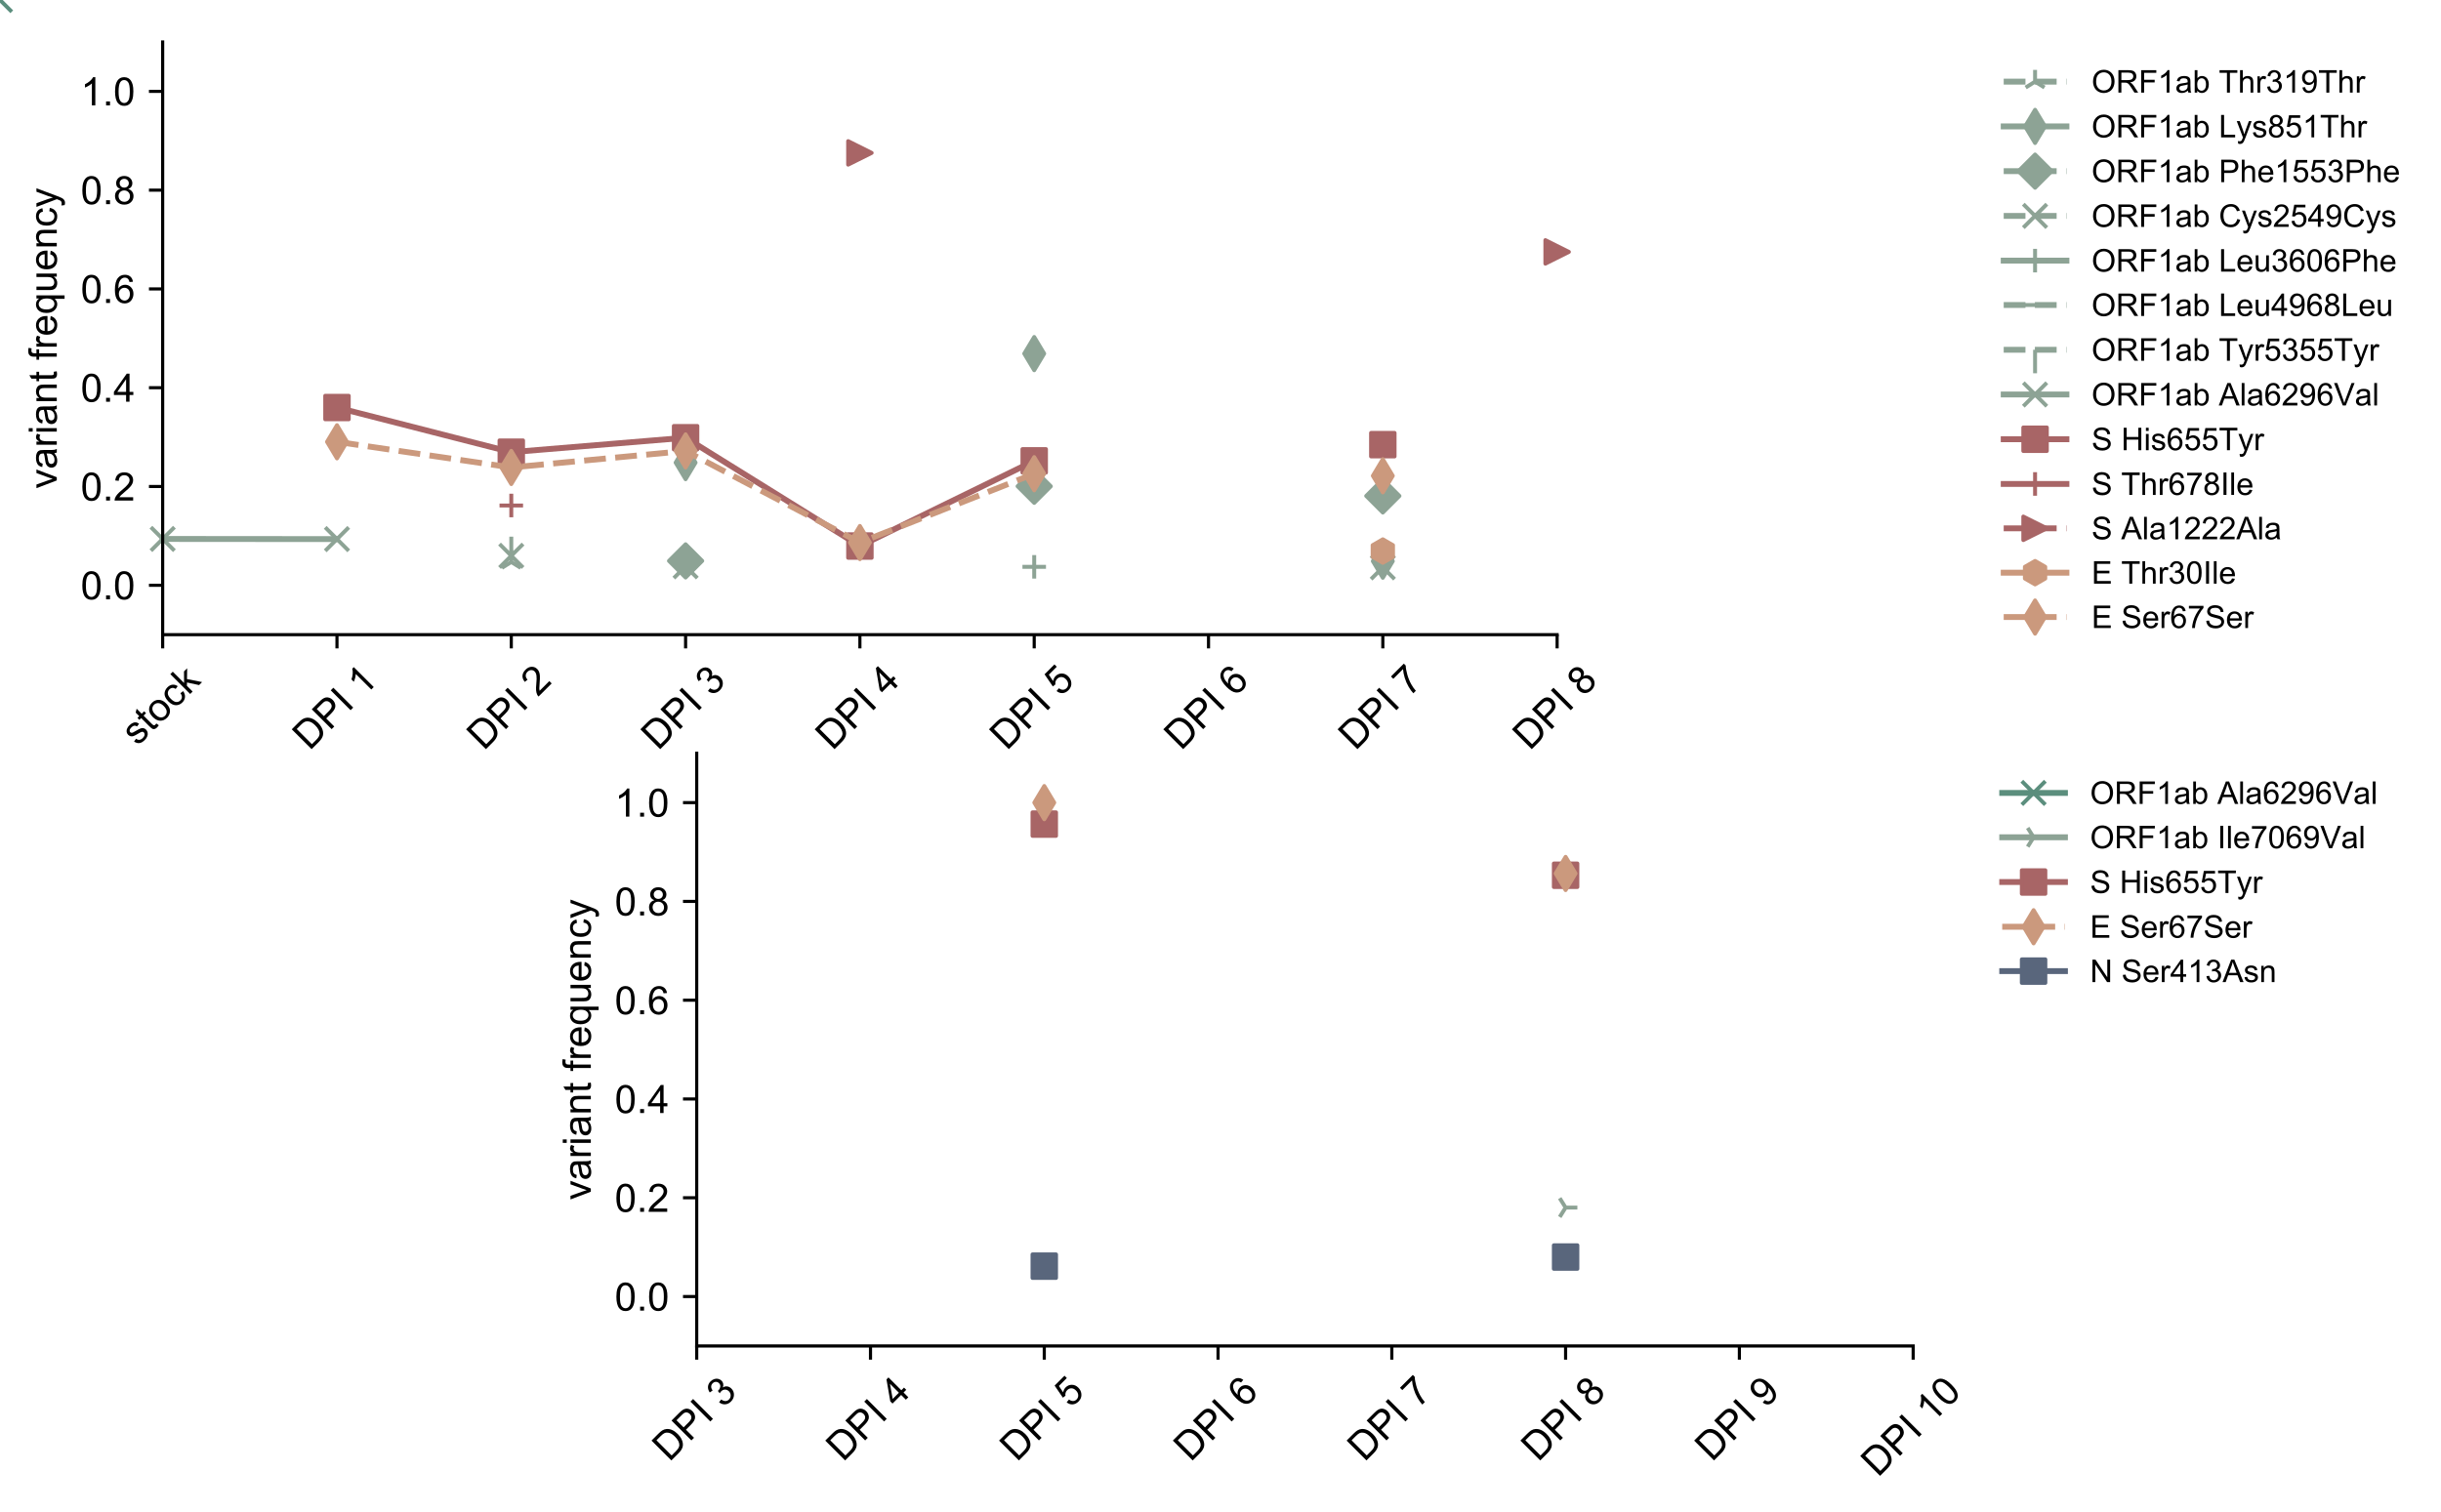 <?xml version="1.0" encoding="utf-8" standalone="no"?>
<!DOCTYPE svg PUBLIC "-//W3C//DTD SVG 1.1//EN"
  "http://www.w3.org/Graphics/SVG/1.1/DTD/svg11.dtd">
<!-- Created with matplotlib (https://matplotlib.org/) -->
<svg height="385.623pt" version="1.1" viewBox="0 0 622.491 385.623" width="622.491pt" xmlns="http://www.w3.org/2000/svg" xmlns:xlink="http://www.w3.org/1999/xlink">
 <defs>
  <style type="text/css">
*{stroke-linecap:butt;stroke-linejoin:round;}
  </style>
 </defs>
 <g id="figure_1">
  <g id="patch_1">
   <path d="M 0 385.623 
L 622.491 385.623 
L 622.491 0 
L 0 0 
z
" style="fill:#ffffff;"/>
  </g>
  <g id="axes_1">
   <g id="patch_2">
    <path d="M 41.484 161.9 
L 397.091 161.9 
L 397.091 10.7 
L 41.484 10.7 
z
" style="fill:#ffffff;"/>
   </g>
   <g id="matplotlib.axis_1">
    <g id="xtick_1">
     <g id="line2d_1">
      <defs>
       <path d="M 0 0 
L 0 3.5 
" id="m55f53b6f6f" style="stroke:#000000;stroke-width:0.8;"/>
      </defs>
      <g>
       <use style="stroke:#000000;stroke-width:0.8;" x="41.484" xlink:href="#m55f53b6f6f" y="161.9"/>
      </g>
     </g>
     <g id="text_1">
      <!-- stock -->
      <defs>
       <path d="M 3.078 15.484 
L 11.766 16.844 
Q 12.5 11.625 15.844 8.844 
Q 19.188 6.062 25.203 6.062 
Q 31.25 6.062 34.172 8.516 
Q 37.109 10.984 37.109 14.312 
Q 37.109 17.281 34.516 19 
Q 32.719 20.172 25.531 21.969 
Q 15.875 24.422 12.141 26.203 
Q 8.406 27.984 6.469 31.125 
Q 4.547 34.281 4.547 38.094 
Q 4.547 41.547 6.125 44.5 
Q 7.719 47.469 10.453 49.422 
Q 12.5 50.922 16.031 51.969 
Q 19.578 53.031 23.641 53.031 
Q 29.734 53.031 34.344 51.266 
Q 38.969 49.516 41.156 46.5 
Q 43.359 43.5 44.188 38.484 
L 35.594 37.312 
Q 35.016 41.312 32.203 43.547 
Q 29.391 45.797 24.266 45.797 
Q 18.219 45.797 15.625 43.797 
Q 13.031 41.797 13.031 39.109 
Q 13.031 37.406 14.109 36.031 
Q 15.188 34.625 17.484 33.688 
Q 18.797 33.203 25.25 31.453 
Q 34.578 28.953 38.25 27.359 
Q 41.938 25.781 44.031 22.75 
Q 46.141 19.734 46.141 15.234 
Q 46.141 10.844 43.578 6.953 
Q 41.016 3.078 36.172 0.953 
Q 31.344 -1.172 25.25 -1.172 
Q 15.141 -1.172 9.844 3.031 
Q 4.547 7.234 3.078 15.484 
z
" id="ArialMT-115"/>
       <path d="M 25.781 7.859 
L 27.047 0.094 
Q 23.344 -0.688 20.406 -0.688 
Q 15.625 -0.688 12.984 0.828 
Q 10.359 2.344 9.281 4.812 
Q 8.203 7.281 8.203 15.188 
L 8.203 45.016 
L 1.766 45.016 
L 1.766 51.859 
L 8.203 51.859 
L 8.203 64.703 
L 16.938 69.969 
L 16.938 51.859 
L 25.781 51.859 
L 25.781 45.016 
L 16.938 45.016 
L 16.938 14.703 
Q 16.938 10.938 17.406 9.859 
Q 17.875 8.797 18.922 8.156 
Q 19.969 7.516 21.922 7.516 
Q 23.391 7.516 25.781 7.859 
z
" id="ArialMT-116"/>
       <path d="M 3.328 25.922 
Q 3.328 40.328 11.328 47.266 
Q 18.016 53.031 27.641 53.031 
Q 38.328 53.031 45.109 46.016 
Q 51.906 39.016 51.906 26.656 
Q 51.906 16.656 48.906 10.906 
Q 45.906 5.172 40.156 2 
Q 34.422 -1.172 27.641 -1.172 
Q 16.75 -1.172 10.031 5.812 
Q 3.328 12.797 3.328 25.922 
z
M 12.359 25.922 
Q 12.359 15.969 16.703 11.016 
Q 21.047 6.062 27.641 6.062 
Q 34.188 6.062 38.531 11.031 
Q 42.875 16.016 42.875 26.219 
Q 42.875 35.844 38.5 40.797 
Q 34.125 45.75 27.641 45.75 
Q 21.047 45.75 16.703 40.812 
Q 12.359 35.891 12.359 25.922 
z
" id="ArialMT-111"/>
       <path d="M 40.438 19 
L 49.078 17.875 
Q 47.656 8.938 41.812 3.875 
Q 35.984 -1.172 27.484 -1.172 
Q 16.844 -1.172 10.375 5.781 
Q 3.906 12.75 3.906 25.734 
Q 3.906 34.125 6.688 40.422 
Q 9.469 46.734 15.156 49.875 
Q 20.844 53.031 27.547 53.031 
Q 35.984 53.031 41.359 48.75 
Q 46.734 44.484 48.25 36.625 
L 39.703 35.297 
Q 38.484 40.531 35.375 43.156 
Q 32.281 45.797 27.875 45.797 
Q 21.234 45.797 17.078 41.031 
Q 12.938 36.281 12.938 25.984 
Q 12.938 15.531 16.938 10.797 
Q 20.953 6.062 27.391 6.062 
Q 32.562 6.062 36.031 9.234 
Q 39.5 12.406 40.438 19 
z
" id="ArialMT-99"/>
       <path d="M 6.641 0 
L 6.641 71.578 
L 15.438 71.578 
L 15.438 30.766 
L 36.234 51.859 
L 47.609 51.859 
L 27.781 32.625 
L 49.609 0 
L 38.766 0 
L 21.625 26.516 
L 15.438 20.562 
L 15.438 0 
z
" id="ArialMT-107"/>
      </defs>
      <g transform="translate(35.061 190.465)rotate(-45)scale(0.1 -0.1)">
       <use xlink:href="#ArialMT-115"/>
       <use x="50" xlink:href="#ArialMT-116"/>
       <use x="77.783" xlink:href="#ArialMT-111"/>
       <use x="133.398" xlink:href="#ArialMT-99"/>
       <use x="183.398" xlink:href="#ArialMT-107"/>
      </g>
     </g>
    </g>
    <g id="xtick_2">
     <g id="line2d_2">
      <g>
       <use style="stroke:#000000;stroke-width:0.8;" x="85.935" xlink:href="#m55f53b6f6f" y="161.9"/>
      </g>
     </g>
     <g id="text_2">
      <!-- DPI 1 -->
      <defs>
       <path d="M 7.719 0 
L 7.719 71.578 
L 32.375 71.578 
Q 40.719 71.578 45.125 70.562 
Q 51.266 69.141 55.609 65.438 
Q 61.281 60.641 64.078 53.188 
Q 66.891 45.75 66.891 36.188 
Q 66.891 28.031 64.984 21.734 
Q 63.094 15.438 60.109 11.297 
Q 57.125 7.172 53.578 4.797 
Q 50.047 2.438 45.047 1.219 
Q 40.047 0 33.547 0 
z
M 17.188 8.453 
L 32.469 8.453 
Q 39.547 8.453 43.578 9.766 
Q 47.609 11.078 50 13.484 
Q 53.375 16.844 55.25 22.531 
Q 57.125 28.219 57.125 36.328 
Q 57.125 47.562 53.438 53.594 
Q 49.75 59.625 44.484 61.672 
Q 40.672 63.141 32.234 63.141 
L 17.188 63.141 
z
" id="ArialMT-68"/>
       <path d="M 7.719 0 
L 7.719 71.578 
L 34.719 71.578 
Q 41.844 71.578 45.609 70.906 
Q 50.875 70.016 54.438 67.547 
Q 58.016 65.094 60.188 60.641 
Q 62.359 56.203 62.359 50.875 
Q 62.359 41.75 56.547 35.422 
Q 50.734 29.109 35.547 29.109 
L 17.188 29.109 
L 17.188 0 
z
M 17.188 37.547 
L 35.688 37.547 
Q 44.875 37.547 48.734 40.969 
Q 52.594 44.391 52.594 50.594 
Q 52.594 55.078 50.312 58.266 
Q 48.047 61.469 44.344 62.5 
Q 41.938 63.141 35.5 63.141 
L 17.188 63.141 
z
" id="ArialMT-80"/>
       <path d="M 9.328 0 
L 9.328 71.578 
L 18.797 71.578 
L 18.797 0 
z
" id="ArialMT-73"/>
       <path id="ArialMT-32"/>
       <path d="M 37.25 0 
L 28.469 0 
L 28.469 56 
Q 25.297 52.984 20.141 49.953 
Q 14.984 46.922 10.891 45.406 
L 10.891 53.906 
Q 18.266 57.375 23.781 62.297 
Q 29.297 67.234 31.594 71.875 
L 37.25 71.875 
z
" id="ArialMT-49"/>
      </defs>
      <g transform="translate(78.921 191.646)rotate(-45)scale(0.1 -0.1)">
       <use xlink:href="#ArialMT-68"/>
       <use x="72.217" xlink:href="#ArialMT-80"/>
       <use x="138.916" xlink:href="#ArialMT-73"/>
       <use x="166.699" xlink:href="#ArialMT-32"/>
       <use x="194.482" xlink:href="#ArialMT-49"/>
      </g>
     </g>
    </g>
    <g id="xtick_3">
     <g id="line2d_3">
      <g>
       <use style="stroke:#000000;stroke-width:0.8;" x="130.386" xlink:href="#m55f53b6f6f" y="161.9"/>
      </g>
     </g>
     <g id="text_3">
      <!-- DPI 2 -->
      <defs>
       <path d="M 50.344 8.453 
L 50.344 0 
L 3.031 0 
Q 2.938 3.172 4.047 6.109 
Q 5.859 10.938 9.828 15.625 
Q 13.812 20.312 21.344 26.469 
Q 33.016 36.031 37.109 41.625 
Q 41.219 47.219 41.219 52.203 
Q 41.219 57.422 37.469 61 
Q 33.734 64.594 27.734 64.594 
Q 21.391 64.594 17.578 60.781 
Q 13.766 56.984 13.719 50.25 
L 4.688 51.172 
Q 5.609 61.281 11.656 66.578 
Q 17.719 71.875 27.938 71.875 
Q 38.234 71.875 44.234 66.156 
Q 50.25 60.453 50.25 52 
Q 50.25 47.703 48.484 43.547 
Q 46.734 39.406 42.656 34.812 
Q 38.578 30.219 29.109 22.219 
Q 21.188 15.578 18.938 13.203 
Q 16.703 10.844 15.234 8.453 
z
" id="ArialMT-50"/>
      </defs>
      <g transform="translate(123.372 191.646)rotate(-45)scale(0.1 -0.1)">
       <use xlink:href="#ArialMT-68"/>
       <use x="72.217" xlink:href="#ArialMT-80"/>
       <use x="138.916" xlink:href="#ArialMT-73"/>
       <use x="166.699" xlink:href="#ArialMT-32"/>
       <use x="194.482" xlink:href="#ArialMT-50"/>
      </g>
     </g>
    </g>
    <g id="xtick_4">
     <g id="line2d_4">
      <g>
       <use style="stroke:#000000;stroke-width:0.8;" x="174.837" xlink:href="#m55f53b6f6f" y="161.9"/>
      </g>
     </g>
     <g id="text_4">
      <!-- DPI 3 -->
      <defs>
       <path d="M 4.203 18.891 
L 12.984 20.062 
Q 14.5 12.594 18.141 9.297 
Q 21.781 6 27 6 
Q 33.203 6 37.469 10.297 
Q 41.75 14.594 41.75 20.953 
Q 41.75 27 37.797 30.922 
Q 33.844 34.859 27.734 34.859 
Q 25.25 34.859 21.531 33.891 
L 22.516 41.609 
Q 23.391 41.5 23.922 41.5 
Q 29.547 41.5 34.031 44.422 
Q 38.531 47.359 38.531 53.469 
Q 38.531 58.297 35.25 61.469 
Q 31.984 64.656 26.812 64.656 
Q 21.688 64.656 18.266 61.422 
Q 14.844 58.203 13.875 51.766 
L 5.078 53.328 
Q 6.688 62.156 12.391 67.016 
Q 18.109 71.875 26.609 71.875 
Q 32.469 71.875 37.391 69.359 
Q 42.328 66.844 44.938 62.5 
Q 47.562 58.156 47.562 53.266 
Q 47.562 48.641 45.062 44.828 
Q 42.578 41.016 37.703 38.766 
Q 44.047 37.312 47.562 32.688 
Q 51.078 28.078 51.078 21.141 
Q 51.078 11.766 44.234 5.25 
Q 37.406 -1.266 26.953 -1.266 
Q 17.531 -1.266 11.297 4.344 
Q 5.078 9.969 4.203 18.891 
z
" id="ArialMT-51"/>
      </defs>
      <g transform="translate(167.823 191.646)rotate(-45)scale(0.1 -0.1)">
       <use xlink:href="#ArialMT-68"/>
       <use x="72.217" xlink:href="#ArialMT-80"/>
       <use x="138.916" xlink:href="#ArialMT-73"/>
       <use x="166.699" xlink:href="#ArialMT-32"/>
       <use x="194.482" xlink:href="#ArialMT-51"/>
      </g>
     </g>
    </g>
    <g id="xtick_5">
     <g id="line2d_5">
      <g>
       <use style="stroke:#000000;stroke-width:0.8;" x="219.288" xlink:href="#m55f53b6f6f" y="161.9"/>
      </g>
     </g>
     <g id="text_5">
      <!-- DPI 4 -->
      <defs>
       <path d="M 32.328 0 
L 32.328 17.141 
L 1.266 17.141 
L 1.266 25.203 
L 33.938 71.578 
L 41.109 71.578 
L 41.109 25.203 
L 50.781 25.203 
L 50.781 17.141 
L 41.109 17.141 
L 41.109 0 
z
M 32.328 25.203 
L 32.328 57.469 
L 9.906 25.203 
z
" id="ArialMT-52"/>
      </defs>
      <g transform="translate(212.274 191.646)rotate(-45)scale(0.1 -0.1)">
       <use xlink:href="#ArialMT-68"/>
       <use x="72.217" xlink:href="#ArialMT-80"/>
       <use x="138.916" xlink:href="#ArialMT-73"/>
       <use x="166.699" xlink:href="#ArialMT-32"/>
       <use x="194.482" xlink:href="#ArialMT-52"/>
      </g>
     </g>
    </g>
    <g id="xtick_6">
     <g id="line2d_6">
      <g>
       <use style="stroke:#000000;stroke-width:0.8;" x="263.739" xlink:href="#m55f53b6f6f" y="161.9"/>
      </g>
     </g>
     <g id="text_6">
      <!-- DPI 5 -->
      <defs>
       <path d="M 4.156 18.75 
L 13.375 19.531 
Q 14.406 12.797 18.141 9.391 
Q 21.875 6 27.156 6 
Q 33.5 6 37.891 10.781 
Q 42.281 15.578 42.281 23.484 
Q 42.281 31 38.062 35.344 
Q 33.844 39.703 27 39.703 
Q 22.75 39.703 19.328 37.766 
Q 15.922 35.844 13.969 32.766 
L 5.719 33.844 
L 12.641 70.609 
L 48.25 70.609 
L 48.25 62.203 
L 19.672 62.203 
L 15.828 42.969 
Q 22.266 47.469 29.344 47.469 
Q 38.719 47.469 45.156 40.969 
Q 51.609 34.469 51.609 24.266 
Q 51.609 14.547 45.953 7.469 
Q 39.062 -1.219 27.156 -1.219 
Q 17.391 -1.219 11.203 4.25 
Q 5.031 9.719 4.156 18.75 
z
" id="ArialMT-53"/>
      </defs>
      <g transform="translate(256.724 191.646)rotate(-45)scale(0.1 -0.1)">
       <use xlink:href="#ArialMT-68"/>
       <use x="72.217" xlink:href="#ArialMT-80"/>
       <use x="138.916" xlink:href="#ArialMT-73"/>
       <use x="166.699" xlink:href="#ArialMT-32"/>
       <use x="194.482" xlink:href="#ArialMT-53"/>
      </g>
     </g>
    </g>
    <g id="xtick_7">
     <g id="line2d_7">
      <g>
       <use style="stroke:#000000;stroke-width:0.8;" x="308.189" xlink:href="#m55f53b6f6f" y="161.9"/>
      </g>
     </g>
     <g id="text_7">
      <!-- DPI 6 -->
      <defs>
       <path d="M 49.75 54.047 
L 41.016 53.375 
Q 39.844 58.547 37.703 60.891 
Q 34.125 64.656 28.906 64.656 
Q 24.703 64.656 21.531 62.312 
Q 17.391 59.281 14.984 53.469 
Q 12.594 47.656 12.5 36.922 
Q 15.672 41.75 20.266 44.094 
Q 24.859 46.438 29.891 46.438 
Q 38.672 46.438 44.844 39.969 
Q 51.031 33.5 51.031 23.25 
Q 51.031 16.5 48.125 10.719 
Q 45.219 4.938 40.141 1.859 
Q 35.062 -1.219 28.609 -1.219 
Q 17.625 -1.219 10.688 6.859 
Q 3.766 14.938 3.766 33.5 
Q 3.766 54.25 11.422 63.672 
Q 18.109 71.875 29.438 71.875 
Q 37.891 71.875 43.281 67.141 
Q 48.688 62.406 49.75 54.047 
z
M 13.875 23.188 
Q 13.875 18.656 15.797 14.5 
Q 17.719 10.359 21.188 8.172 
Q 24.656 6 28.469 6 
Q 34.031 6 38.031 10.484 
Q 42.047 14.984 42.047 22.703 
Q 42.047 30.125 38.078 34.391 
Q 34.125 38.672 28.125 38.672 
Q 22.172 38.672 18.016 34.391 
Q 13.875 30.125 13.875 23.188 
z
" id="ArialMT-54"/>
      </defs>
      <g transform="translate(301.175 191.646)rotate(-45)scale(0.1 -0.1)">
       <use xlink:href="#ArialMT-68"/>
       <use x="72.217" xlink:href="#ArialMT-80"/>
       <use x="138.916" xlink:href="#ArialMT-73"/>
       <use x="166.699" xlink:href="#ArialMT-32"/>
       <use x="194.482" xlink:href="#ArialMT-54"/>
      </g>
     </g>
    </g>
    <g id="xtick_8">
     <g id="line2d_8">
      <g>
       <use style="stroke:#000000;stroke-width:0.8;" x="352.64" xlink:href="#m55f53b6f6f" y="161.9"/>
      </g>
     </g>
     <g id="text_8">
      <!-- DPI 7 -->
      <defs>
       <path d="M 4.734 62.203 
L 4.734 70.656 
L 51.078 70.656 
L 51.078 63.812 
Q 44.234 56.547 37.516 44.484 
Q 30.812 32.422 27.156 19.672 
Q 24.516 10.688 23.781 0 
L 14.75 0 
Q 14.891 8.453 18.062 20.406 
Q 21.234 32.375 27.172 43.484 
Q 33.109 54.594 39.797 62.203 
z
" id="ArialMT-55"/>
      </defs>
      <g transform="translate(345.626 191.646)rotate(-45)scale(0.1 -0.1)">
       <use xlink:href="#ArialMT-68"/>
       <use x="72.217" xlink:href="#ArialMT-80"/>
       <use x="138.916" xlink:href="#ArialMT-73"/>
       <use x="166.699" xlink:href="#ArialMT-32"/>
       <use x="194.482" xlink:href="#ArialMT-55"/>
      </g>
     </g>
    </g>
    <g id="xtick_9">
     <g id="line2d_9">
      <g>
       <use style="stroke:#000000;stroke-width:0.8;" x="397.091" xlink:href="#m55f53b6f6f" y="161.9"/>
      </g>
     </g>
     <g id="text_9">
      <!-- DPI 8 -->
      <defs>
       <path d="M 17.672 38.812 
Q 12.203 40.828 9.562 44.531 
Q 6.938 48.25 6.938 53.422 
Q 6.938 61.234 12.547 66.547 
Q 18.172 71.875 27.484 71.875 
Q 36.859 71.875 42.578 66.422 
Q 48.297 60.984 48.297 53.172 
Q 48.297 48.188 45.672 44.5 
Q 43.062 40.828 37.75 38.812 
Q 44.344 36.672 47.781 31.875 
Q 51.219 27.094 51.219 20.453 
Q 51.219 11.281 44.719 5.031 
Q 38.234 -1.219 27.641 -1.219 
Q 17.047 -1.219 10.547 5.047 
Q 4.047 11.328 4.047 20.703 
Q 4.047 27.688 7.594 32.391 
Q 11.141 37.109 17.672 38.812 
z
M 15.922 53.719 
Q 15.922 48.641 19.188 45.406 
Q 22.469 42.188 27.688 42.188 
Q 32.766 42.188 36.016 45.375 
Q 39.266 48.578 39.266 53.219 
Q 39.266 58.062 35.906 61.359 
Q 32.562 64.656 27.594 64.656 
Q 22.562 64.656 19.234 61.422 
Q 15.922 58.203 15.922 53.719 
z
M 13.094 20.656 
Q 13.094 16.891 14.875 13.375 
Q 16.656 9.859 20.172 7.922 
Q 23.688 6 27.734 6 
Q 34.031 6 38.125 10.047 
Q 42.234 14.109 42.234 20.359 
Q 42.234 26.703 38.016 30.859 
Q 33.797 35.016 27.438 35.016 
Q 21.234 35.016 17.156 30.906 
Q 13.094 26.812 13.094 20.656 
z
" id="ArialMT-56"/>
      </defs>
      <g transform="translate(390.077 191.646)rotate(-45)scale(0.1 -0.1)">
       <use xlink:href="#ArialMT-68"/>
       <use x="72.217" xlink:href="#ArialMT-80"/>
       <use x="138.916" xlink:href="#ArialMT-73"/>
       <use x="166.699" xlink:href="#ArialMT-32"/>
       <use x="194.482" xlink:href="#ArialMT-56"/>
      </g>
     </g>
    </g>
   </g>
   <g id="matplotlib.axis_2">
    <g id="ytick_1">
     <g id="line2d_10">
      <defs>
       <path d="M 0 0 
L -3.5 0 
" id="m808b236edf" style="stroke:#000000;stroke-width:0.8;"/>
      </defs>
      <g>
       <use style="stroke:#000000;stroke-width:0.8;" x="41.484" xlink:href="#m808b236edf" y="149.3"/>
      </g>
     </g>
     <g id="text_10">
      <!-- 0.0 -->
      <defs>
       <path d="M 4.156 35.297 
Q 4.156 48 6.766 55.734 
Q 9.375 63.484 14.516 67.672 
Q 19.672 71.875 27.484 71.875 
Q 33.25 71.875 37.594 69.547 
Q 41.938 67.234 44.766 62.859 
Q 47.609 58.5 49.219 52.219 
Q 50.828 45.953 50.828 35.297 
Q 50.828 22.703 48.234 14.969 
Q 45.656 7.234 40.5 3 
Q 35.359 -1.219 27.484 -1.219 
Q 17.141 -1.219 11.234 6.203 
Q 4.156 15.141 4.156 35.297 
z
M 13.188 35.297 
Q 13.188 17.672 17.312 11.828 
Q 21.438 6 27.484 6 
Q 33.547 6 37.672 11.859 
Q 41.797 17.719 41.797 35.297 
Q 41.797 52.984 37.672 58.781 
Q 33.547 64.594 27.391 64.594 
Q 21.344 64.594 17.719 59.469 
Q 13.188 52.938 13.188 35.297 
z
" id="ArialMT-48"/>
       <path d="M 9.078 0 
L 9.078 10.016 
L 19.094 10.016 
L 19.094 0 
z
" id="ArialMT-46"/>
      </defs>
      <g transform="translate(20.584 152.879)scale(0.1 -0.1)">
       <use xlink:href="#ArialMT-48"/>
       <use x="55.615" xlink:href="#ArialMT-46"/>
       <use x="83.398" xlink:href="#ArialMT-48"/>
      </g>
     </g>
    </g>
    <g id="ytick_2">
     <g id="line2d_11">
      <g>
       <use style="stroke:#000000;stroke-width:0.8;" x="41.484" xlink:href="#m808b236edf" y="124.1"/>
      </g>
     </g>
     <g id="text_11">
      <!-- 0.2 -->
      <g transform="translate(20.584 127.679)scale(0.1 -0.1)">
       <use xlink:href="#ArialMT-48"/>
       <use x="55.615" xlink:href="#ArialMT-46"/>
       <use x="83.398" xlink:href="#ArialMT-50"/>
      </g>
     </g>
    </g>
    <g id="ytick_3">
     <g id="line2d_12">
      <g>
       <use style="stroke:#000000;stroke-width:0.8;" x="41.484" xlink:href="#m808b236edf" y="98.9"/>
      </g>
     </g>
     <g id="text_12">
      <!-- 0.4 -->
      <g transform="translate(20.584 102.479)scale(0.1 -0.1)">
       <use xlink:href="#ArialMT-48"/>
       <use x="55.615" xlink:href="#ArialMT-46"/>
       <use x="83.398" xlink:href="#ArialMT-52"/>
      </g>
     </g>
    </g>
    <g id="ytick_4">
     <g id="line2d_13">
      <g>
       <use style="stroke:#000000;stroke-width:0.8;" x="41.484" xlink:href="#m808b236edf" y="73.7"/>
      </g>
     </g>
     <g id="text_13">
      <!-- 0.6 -->
      <g transform="translate(20.584 77.279)scale(0.1 -0.1)">
       <use xlink:href="#ArialMT-48"/>
       <use x="55.615" xlink:href="#ArialMT-46"/>
       <use x="83.398" xlink:href="#ArialMT-54"/>
      </g>
     </g>
    </g>
    <g id="ytick_5">
     <g id="line2d_14">
      <g>
       <use style="stroke:#000000;stroke-width:0.8;" x="41.484" xlink:href="#m808b236edf" y="48.5"/>
      </g>
     </g>
     <g id="text_14">
      <!-- 0.8 -->
      <g transform="translate(20.584 52.079)scale(0.1 -0.1)">
       <use xlink:href="#ArialMT-48"/>
       <use x="55.615" xlink:href="#ArialMT-46"/>
       <use x="83.398" xlink:href="#ArialMT-56"/>
      </g>
     </g>
    </g>
    <g id="ytick_6">
     <g id="line2d_15">
      <g>
       <use style="stroke:#000000;stroke-width:0.8;" x="41.484" xlink:href="#m808b236edf" y="23.3"/>
      </g>
     </g>
     <g id="text_15">
      <!-- 1.0 -->
      <g transform="translate(20.584 26.879)scale(0.1 -0.1)">
       <use xlink:href="#ArialMT-49"/>
       <use x="55.615" xlink:href="#ArialMT-46"/>
       <use x="83.398" xlink:href="#ArialMT-48"/>
      </g>
     </g>
    </g>
    <g id="text_16">
     <!-- variant frequency -->
     <defs>
      <path d="M 21 0 
L 1.266 51.859 
L 10.547 51.859 
L 21.688 20.797 
Q 23.484 15.766 25 10.359 
Q 26.172 14.453 28.266 20.219 
L 39.797 51.859 
L 48.828 51.859 
L 29.203 0 
z
" id="ArialMT-118"/>
      <path d="M 40.438 6.391 
Q 35.547 2.25 31.031 0.531 
Q 26.516 -1.172 21.344 -1.172 
Q 12.797 -1.172 8.203 3 
Q 3.609 7.172 3.609 13.672 
Q 3.609 17.484 5.344 20.625 
Q 7.078 23.781 9.891 25.688 
Q 12.703 27.594 16.219 28.562 
Q 18.797 29.25 24.031 29.891 
Q 34.672 31.156 39.703 32.906 
Q 39.75 34.719 39.75 35.203 
Q 39.75 40.578 37.25 42.781 
Q 33.891 45.75 27.25 45.75 
Q 21.047 45.75 18.094 43.578 
Q 15.141 41.406 13.719 35.891 
L 5.125 37.062 
Q 6.297 42.578 8.984 45.969 
Q 11.672 49.359 16.75 51.188 
Q 21.828 53.031 28.516 53.031 
Q 35.156 53.031 39.297 51.469 
Q 43.453 49.906 45.406 47.531 
Q 47.359 45.172 48.141 41.547 
Q 48.578 39.312 48.578 33.453 
L 48.578 21.734 
Q 48.578 9.469 49.141 6.219 
Q 49.703 2.984 51.375 0 
L 42.188 0 
Q 40.828 2.734 40.438 6.391 
z
M 39.703 26.031 
Q 34.906 24.078 25.344 22.703 
Q 19.922 21.922 17.672 20.938 
Q 15.438 19.969 14.203 18.094 
Q 12.984 16.219 12.984 13.922 
Q 12.984 10.406 15.641 8.062 
Q 18.312 5.719 23.438 5.719 
Q 28.516 5.719 32.469 7.938 
Q 36.422 10.156 38.281 14.016 
Q 39.703 17 39.703 22.797 
z
" id="ArialMT-97"/>
      <path d="M 6.5 0 
L 6.5 51.859 
L 14.406 51.859 
L 14.406 44 
Q 17.438 49.516 20 51.266 
Q 22.562 53.031 25.641 53.031 
Q 30.078 53.031 34.672 50.203 
L 31.641 42.047 
Q 28.422 43.953 25.203 43.953 
Q 22.312 43.953 20.016 42.219 
Q 17.719 40.484 16.75 37.406 
Q 15.281 32.719 15.281 27.156 
L 15.281 0 
z
" id="ArialMT-114"/>
      <path d="M 6.641 61.469 
L 6.641 71.578 
L 15.438 71.578 
L 15.438 61.469 
z
M 6.641 0 
L 6.641 51.859 
L 15.438 51.859 
L 15.438 0 
z
" id="ArialMT-105"/>
      <path d="M 6.594 0 
L 6.594 51.859 
L 14.5 51.859 
L 14.5 44.484 
Q 20.219 53.031 31 53.031 
Q 35.688 53.031 39.625 51.344 
Q 43.562 49.656 45.516 46.922 
Q 47.469 44.188 48.25 40.438 
Q 48.734 37.984 48.734 31.891 
L 48.734 0 
L 39.938 0 
L 39.938 31.547 
Q 39.938 36.922 38.906 39.578 
Q 37.891 42.234 35.281 43.812 
Q 32.672 45.406 29.156 45.406 
Q 23.531 45.406 19.453 41.844 
Q 15.375 38.281 15.375 28.328 
L 15.375 0 
z
" id="ArialMT-110"/>
      <path d="M 8.688 0 
L 8.688 45.016 
L 0.922 45.016 
L 0.922 51.859 
L 8.688 51.859 
L 8.688 57.375 
Q 8.688 62.594 9.625 65.141 
Q 10.891 68.562 14.078 70.672 
Q 17.281 72.797 23.047 72.797 
Q 26.766 72.797 31.25 71.922 
L 29.938 64.266 
Q 27.203 64.75 24.75 64.75 
Q 20.75 64.75 19.094 63.031 
Q 17.438 61.328 17.438 56.641 
L 17.438 51.859 
L 27.547 51.859 
L 27.547 45.016 
L 17.438 45.016 
L 17.438 0 
z
" id="ArialMT-102"/>
      <path d="M 42.094 16.703 
L 51.172 15.578 
Q 49.031 7.625 43.219 3.219 
Q 37.406 -1.172 28.375 -1.172 
Q 17 -1.172 10.328 5.828 
Q 3.656 12.844 3.656 25.484 
Q 3.656 38.578 10.391 45.797 
Q 17.141 53.031 27.875 53.031 
Q 38.281 53.031 44.875 45.953 
Q 51.469 38.875 51.469 26.031 
Q 51.469 25.25 51.422 23.688 
L 12.75 23.688 
Q 13.234 15.141 17.578 10.594 
Q 21.922 6.062 28.422 6.062 
Q 33.25 6.062 36.672 8.594 
Q 40.094 11.141 42.094 16.703 
z
M 13.234 30.906 
L 42.188 30.906 
Q 41.609 37.453 38.875 40.719 
Q 34.672 45.797 27.984 45.797 
Q 21.922 45.797 17.797 41.75 
Q 13.672 37.703 13.234 30.906 
z
" id="ArialMT-101"/>
      <path d="M 39.656 -19.875 
L 39.656 5.516 
Q 37.594 2.641 33.906 0.734 
Q 30.219 -1.172 26.078 -1.172 
Q 16.844 -1.172 10.172 6.203 
Q 3.516 13.578 3.516 26.422 
Q 3.516 34.234 6.219 40.422 
Q 8.938 46.625 14.078 49.828 
Q 19.234 53.031 25.391 53.031 
Q 35.016 53.031 40.531 44.922 
L 40.531 51.859 
L 48.438 51.859 
L 48.438 -19.875 
z
M 12.547 26.078 
Q 12.547 16.062 16.75 11.062 
Q 20.953 6.062 26.812 6.062 
Q 32.422 6.062 36.469 10.812 
Q 40.531 15.578 40.531 25.297 
Q 40.531 35.641 36.25 40.859 
Q 31.984 46.094 26.219 46.094 
Q 20.516 46.094 16.531 41.234 
Q 12.547 36.375 12.547 26.078 
z
" id="ArialMT-113"/>
      <path d="M 40.578 0 
L 40.578 7.625 
Q 34.516 -1.172 24.125 -1.172 
Q 19.531 -1.172 15.547 0.578 
Q 11.578 2.344 9.641 5 
Q 7.719 7.672 6.938 11.531 
Q 6.391 14.109 6.391 19.734 
L 6.391 51.859 
L 15.188 51.859 
L 15.188 23.094 
Q 15.188 16.219 15.719 13.812 
Q 16.547 10.359 19.234 8.375 
Q 21.922 6.391 25.875 6.391 
Q 29.828 6.391 33.297 8.422 
Q 36.766 10.453 38.203 13.938 
Q 39.656 17.438 39.656 24.078 
L 39.656 51.859 
L 48.438 51.859 
L 48.438 0 
z
" id="ArialMT-117"/>
      <path d="M 6.203 -19.969 
L 5.219 -11.719 
Q 8.109 -12.5 10.25 -12.5 
Q 13.188 -12.5 14.938 -11.516 
Q 16.703 -10.547 17.828 -8.797 
Q 18.656 -7.469 20.516 -2.25 
Q 20.75 -1.516 21.297 -0.094 
L 1.609 51.859 
L 11.078 51.859 
L 21.875 21.828 
Q 23.969 16.109 25.641 9.812 
Q 27.156 15.875 29.25 21.625 
L 40.328 51.859 
L 49.125 51.859 
L 29.391 -0.875 
Q 26.219 -9.422 24.469 -12.641 
Q 22.125 -17 19.094 -19.016 
Q 16.062 -21.047 11.859 -21.047 
Q 9.328 -21.047 6.203 -19.969 
z
" id="ArialMT-121"/>
     </defs>
     <g transform="translate(14.48 124.652)rotate(-90)scale(0.1 -0.1)">
      <use xlink:href="#ArialMT-118"/>
      <use x="50" xlink:href="#ArialMT-97"/>
      <use x="105.615" xlink:href="#ArialMT-114"/>
      <use x="138.916" xlink:href="#ArialMT-105"/>
      <use x="161.133" xlink:href="#ArialMT-97"/>
      <use x="216.748" xlink:href="#ArialMT-110"/>
      <use x="272.363" xlink:href="#ArialMT-116"/>
      <use x="300.146" xlink:href="#ArialMT-32"/>
      <use x="327.93" xlink:href="#ArialMT-102"/>
      <use x="355.713" xlink:href="#ArialMT-114"/>
      <use x="389.014" xlink:href="#ArialMT-101"/>
      <use x="444.629" xlink:href="#ArialMT-113"/>
      <use x="500.244" xlink:href="#ArialMT-117"/>
      <use x="555.859" xlink:href="#ArialMT-101"/>
      <use x="611.475" xlink:href="#ArialMT-110"/>
      <use x="667.09" xlink:href="#ArialMT-99"/>
      <use x="717.09" xlink:href="#ArialMT-121"/>
     </g>
    </g>
   </g>
   <g id="line2d_16">
    <path d="M 130.386 143.359 
" style="fill:none;stroke:#8da395;stroke-dasharray:5.55,2.4;stroke-dashoffset:0;stroke-width:1.5;"/>
    <defs>
     <path d="M 0 0 
L 0 -3 
M 0 0 
L -2.4 1.5 
M 0 0 
L 2.4 1.5 
" id="m8cbde50811" style="stroke:#8da395;"/>
    </defs>
    <g>
     <use style="fill:#8da395;stroke:#8da395;" x="130.386" xlink:href="#m8cbde50811" y="143.359"/>
    </g>
   </g>
   <g id="line2d_17">
    <path d="M 174.837 118.008 
M 263.739 90.2 
M 352.64 143.151 
" style="fill:none;stroke:#8da395;stroke-linecap:square;stroke-width:1.5;"/>
    <defs>
     <path d="M -0 4.243 
L 2.546 0 
L 0 -4.243 
L -2.546 -0 
z
" id="m24c6eea1bd" style="stroke:#8da395;stroke-linejoin:miter;"/>
    </defs>
    <g>
     <use style="fill:#8da395;stroke:#8da395;stroke-linejoin:miter;" x="174.837" xlink:href="#m24c6eea1bd" y="118.008"/>
     <use style="fill:#8da395;stroke:#8da395;stroke-linejoin:miter;" x="263.739" xlink:href="#m24c6eea1bd" y="90.2"/>
     <use style="fill:#8da395;stroke:#8da395;stroke-linejoin:miter;" x="352.64" xlink:href="#m24c6eea1bd" y="143.151"/>
    </g>
   </g>
   <g id="line2d_18">
    <path d="M 174.837 143.076 
M 263.739 124.043 
M 352.64 126.507 
" style="fill:none;stroke:#8da395;stroke-dasharray:5.55,2.4;stroke-dashoffset:0;stroke-width:1.5;"/>
    <defs>
     <path d="M -0 4.243 
L 4.243 0 
L 0 -4.243 
L -4.243 -0 
z
" id="med377c1952" style="stroke:#8da395;stroke-linejoin:miter;"/>
    </defs>
    <g>
     <use style="fill:#8da395;stroke:#8da395;stroke-linejoin:miter;" x="174.837" xlink:href="#med377c1952" y="143.076"/>
     <use style="fill:#8da395;stroke:#8da395;stroke-linejoin:miter;" x="263.739" xlink:href="#med377c1952" y="124.043"/>
     <use style="fill:#8da395;stroke:#8da395;stroke-linejoin:miter;" x="352.64" xlink:href="#med377c1952" y="126.507"/>
    </g>
   </g>
   <g id="line2d_19">
    <path d="M 130.386 141.772 
" style="fill:none;stroke:#8da395;stroke-dasharray:5.55,2.4;stroke-dashoffset:0;stroke-width:1.5;"/>
    <defs>
     <path d="M -3 3 
L 3 -3 
M -3 -3 
L 3 3 
" id="m54d70f027e" style="stroke:#8da395;"/>
    </defs>
    <g>
     <use style="fill:#8da395;stroke:#8da395;" x="130.386" xlink:href="#m54d70f027e" y="141.772"/>
    </g>
   </g>
   <g id="line2d_20">
    <path d="M 263.739 144.594 
" style="fill:none;stroke:#8da395;stroke-linecap:square;stroke-width:1.5;"/>
    <defs>
     <path d="M -3 0 
L 3 0 
M 0 3 
L 0 -3 
" id="m9af575e30d" style="stroke:#8da395;"/>
    </defs>
    <g>
     <use style="fill:#8da395;stroke:#8da395;" x="263.739" xlink:href="#m9af575e30d" y="144.594"/>
    </g>
   </g>
   <g id="line2d_21">
    <path d="M 174.837 142.061 
" style="fill:none;stroke:#8da395;stroke-dasharray:5.55,2.4;stroke-dashoffset:0;stroke-width:1.5;"/>
    <defs>
     <path d="M 3 0 
L -3 -0 
" id="m46eb9d52da" style="stroke:#8da395;"/>
    </defs>
    <g>
     <use style="fill:#8da395;stroke:#8da395;" x="174.837" xlink:href="#m46eb9d52da" y="142.061"/>
    </g>
   </g>
   <g id="line2d_22">
    <path d="M 130.386 136.895 
" style="fill:none;stroke:#8da395;stroke-dasharray:5.55,2.4;stroke-dashoffset:0;stroke-width:1.5;"/>
    <defs>
     <path d="M 0 0 
L 0 6 
" id="m4bc366b700" style="stroke:#8da395;"/>
    </defs>
    <g>
     <use style="fill:#8da395;stroke:#8da395;" x="130.386" xlink:href="#m4bc366b700" y="136.895"/>
    </g>
   </g>
   <g id="line2d_23">
    <path d="M 41.484 137.481 
L 85.935 137.519 
M 174.837 144.462 
M 352.64 144.732 
" style="fill:none;stroke:#8da395;stroke-linecap:square;stroke-width:1.5;"/>
    <g>
     <use style="fill:#8da395;stroke:#8da395;" x="41.484" xlink:href="#m54d70f027e" y="137.481"/>
     <use style="fill:#8da395;stroke:#8da395;" x="85.935" xlink:href="#m54d70f027e" y="137.519"/>
     <use style="fill:#8da395;stroke:#8da395;" x="174.837" xlink:href="#m54d70f027e" y="144.462"/>
     <use style="fill:#8da395;stroke:#8da395;" x="352.64" xlink:href="#m54d70f027e" y="144.732"/>
    </g>
   </g>
   <g id="line2d_24">
    <path d="M 85.935 103.959 
L 130.386 115.343 
L 174.837 111.657 
L 219.288 139.289 
L 263.739 117.561 
M 352.64 113.428 
" style="fill:none;stroke:#a86566;stroke-linecap:square;stroke-width:1.5;"/>
    <defs>
     <path d="M -3 3 
L 3 3 
L 3 -3 
L -3 -3 
z
" id="mc299dbc277" style="stroke:#a86566;stroke-linejoin:miter;"/>
    </defs>
    <g>
     <use style="fill:#a86566;stroke:#a86566;stroke-linejoin:miter;" x="85.935" xlink:href="#mc299dbc277" y="103.959"/>
     <use style="fill:#a86566;stroke:#a86566;stroke-linejoin:miter;" x="130.386" xlink:href="#mc299dbc277" y="115.343"/>
     <use style="fill:#a86566;stroke:#a86566;stroke-linejoin:miter;" x="174.837" xlink:href="#mc299dbc277" y="111.657"/>
     <use style="fill:#a86566;stroke:#a86566;stroke-linejoin:miter;" x="219.288" xlink:href="#mc299dbc277" y="139.289"/>
     <use style="fill:#a86566;stroke:#a86566;stroke-linejoin:miter;" x="263.739" xlink:href="#mc299dbc277" y="117.561"/>
     <use style="fill:#a86566;stroke:#a86566;stroke-linejoin:miter;" x="352.64" xlink:href="#mc299dbc277" y="113.428"/>
    </g>
   </g>
   <g id="line2d_25">
    <path d="M 130.386 128.945 
" style="fill:none;stroke:#a86566;stroke-linecap:square;stroke-width:1.5;"/>
    <defs>
     <path d="M -3 0 
L 3 0 
M 0 3 
L 0 -3 
" id="m5dcaf348bc" style="stroke:#a86566;"/>
    </defs>
    <g>
     <use style="fill:#a86566;stroke:#a86566;" x="130.386" xlink:href="#m5dcaf348bc" y="128.945"/>
    </g>
   </g>
   <g id="line2d_26">
    <path d="M 219.288 39 
M 397.091 64.256 
" style="fill:none;stroke:#a86566;stroke-dasharray:5.55,2.4;stroke-dashoffset:0;stroke-width:1.5;"/>
    <defs>
     <path d="M 3 0 
L -3 -3 
L -3 3 
z
" id="m17ff3d645b" style="stroke:#a86566;stroke-linejoin:miter;"/>
    </defs>
    <g>
     <use style="fill:#a86566;stroke:#a86566;stroke-linejoin:miter;" x="219.288" xlink:href="#m17ff3d645b" y="39"/>
     <use style="fill:#a86566;stroke:#a86566;stroke-linejoin:miter;" x="397.091" xlink:href="#m17ff3d645b" y="64.256"/>
    </g>
   </g>
   <g id="line2d_27">
    <path d="M 352.64 140.568 
" style="fill:none;stroke:#cb997d;stroke-linecap:square;stroke-width:1.5;"/>
    <defs>
     <path d="M 0 -3 
L -2.598 -1.5 
L -2.598 1.5 
L -0 3 
L 2.598 1.5 
L 2.598 -1.5 
z
" id="m2c43e283a6" style="stroke:#cb997d;stroke-linejoin:miter;"/>
    </defs>
    <g>
     <use style="fill:#cb997d;stroke:#cb997d;stroke-linejoin:miter;" x="352.64" xlink:href="#m2c43e283a6" y="140.568"/>
    </g>
   </g>
   <g id="line2d_28">
    <path d="M 85.935 112.697 
L 130.386 119.249 
L 174.837 115.028 
L 219.288 138.401 
L 263.739 120.837 
M 352.64 121.372 
" style="fill:none;stroke:#cb997d;stroke-dasharray:5.55,2.4;stroke-dashoffset:0;stroke-width:1.5;"/>
    <defs>
     <path d="M -0 4.243 
L 2.546 0 
L 0 -4.243 
L -2.546 -0 
z
" id="m7cef58e092" style="stroke:#cb997d;stroke-linejoin:miter;"/>
    </defs>
    <g>
     <use style="fill:#cb997d;stroke:#cb997d;stroke-linejoin:miter;" x="85.935" xlink:href="#m7cef58e092" y="112.697"/>
     <use style="fill:#cb997d;stroke:#cb997d;stroke-linejoin:miter;" x="130.386" xlink:href="#m7cef58e092" y="119.249"/>
     <use style="fill:#cb997d;stroke:#cb997d;stroke-linejoin:miter;" x="174.837" xlink:href="#m7cef58e092" y="115.028"/>
     <use style="fill:#cb997d;stroke:#cb997d;stroke-linejoin:miter;" x="219.288" xlink:href="#m7cef58e092" y="138.401"/>
     <use style="fill:#cb997d;stroke:#cb997d;stroke-linejoin:miter;" x="263.739" xlink:href="#m7cef58e092" y="120.837"/>
     <use style="fill:#cb997d;stroke:#cb997d;stroke-linejoin:miter;" x="352.64" xlink:href="#m7cef58e092" y="121.372"/>
    </g>
   </g>
   <g id="patch_3">
    <path d="M 41.484 161.9 
L 41.484 10.7 
" style="fill:none;stroke:#000000;stroke-linecap:square;stroke-linejoin:miter;stroke-width:0.8;"/>
   </g>
   <g id="patch_4">
    <path d="M 41.484 161.9 
L 397.091 161.9 
" style="fill:none;stroke:#000000;stroke-linecap:square;stroke-linejoin:miter;stroke-width:0.8;"/>
   </g>
   <g id="legend_1">
    <g id="line2d_29">
     <path d="M 510.973 20.826 
L 526.973 20.826 
" style="fill:none;stroke:#8da395;stroke-dasharray:5.55,2.4;stroke-dashoffset:0;stroke-width:1.5;"/>
    </g>
    <g id="line2d_30">
     <g>
      <use style="fill:#8da395;stroke:#8da395;" x="518.973" xlink:href="#m8cbde50811" y="20.826"/>
     </g>
    </g>
    <g id="text_17">
     <!-- ORF1ab Thr319Thr -->
     <defs>
      <path d="M 4.828 34.859 
Q 4.828 52.688 14.391 62.766 
Q 23.969 72.859 39.109 72.859 
Q 49.031 72.859 56.984 68.109 
Q 64.938 63.375 69.109 54.906 
Q 73.297 46.438 73.297 35.688 
Q 73.297 24.812 68.891 16.219 
Q 64.5 7.625 56.438 3.203 
Q 48.391 -1.219 39.062 -1.219 
Q 28.953 -1.219 20.984 3.656 
Q 13.031 8.547 8.922 16.984 
Q 4.828 25.438 4.828 34.859 
z
M 14.594 34.719 
Q 14.594 21.781 21.547 14.328 
Q 28.516 6.891 39.016 6.891 
Q 49.703 6.891 56.609 14.406 
Q 63.531 21.922 63.531 35.75 
Q 63.531 44.484 60.578 51 
Q 57.625 57.516 51.922 61.109 
Q 46.234 64.703 39.156 64.703 
Q 29.109 64.703 21.844 57.781 
Q 14.594 50.875 14.594 34.719 
z
" id="ArialMT-79"/>
      <path d="M 7.859 0 
L 7.859 71.578 
L 39.594 71.578 
Q 49.172 71.578 54.141 69.641 
Q 59.125 67.719 62.109 62.828 
Q 65.094 57.953 65.094 52.047 
Q 65.094 44.438 60.156 39.203 
Q 55.219 33.984 44.922 32.562 
Q 48.688 30.766 50.641 29 
Q 54.781 25.203 58.5 19.484 
L 70.953 0 
L 59.031 0 
L 49.562 14.891 
Q 45.406 21.344 42.719 24.75 
Q 40.047 28.172 37.922 29.531 
Q 35.797 30.906 33.594 31.453 
Q 31.984 31.781 28.328 31.781 
L 17.328 31.781 
L 17.328 0 
z
M 17.328 39.984 
L 37.703 39.984 
Q 44.188 39.984 47.844 41.328 
Q 51.516 42.672 53.422 45.625 
Q 55.328 48.578 55.328 52.047 
Q 55.328 57.125 51.641 60.391 
Q 47.953 63.672 39.984 63.672 
L 17.328 63.672 
z
" id="ArialMT-82"/>
      <path d="M 8.203 0 
L 8.203 71.578 
L 56.5 71.578 
L 56.5 63.141 
L 17.672 63.141 
L 17.672 40.969 
L 51.266 40.969 
L 51.266 32.516 
L 17.672 32.516 
L 17.672 0 
z
" id="ArialMT-70"/>
      <path d="M 14.703 0 
L 6.547 0 
L 6.547 71.578 
L 15.328 71.578 
L 15.328 46.047 
Q 20.906 53.031 29.547 53.031 
Q 34.328 53.031 38.594 51.094 
Q 42.875 49.172 45.625 45.672 
Q 48.391 42.188 49.953 37.25 
Q 51.516 32.328 51.516 26.703 
Q 51.516 13.375 44.922 6.094 
Q 38.328 -1.172 29.109 -1.172 
Q 19.922 -1.172 14.703 6.5 
z
M 14.594 26.312 
Q 14.594 17 17.141 12.844 
Q 21.297 6.062 28.375 6.062 
Q 34.125 6.062 38.328 11.062 
Q 42.531 16.062 42.531 25.984 
Q 42.531 36.141 38.5 40.969 
Q 34.469 45.797 28.766 45.797 
Q 23 45.797 18.797 40.797 
Q 14.594 35.797 14.594 26.312 
z
" id="ArialMT-98"/>
      <path d="M 25.922 0 
L 25.922 63.141 
L 2.344 63.141 
L 2.344 71.578 
L 59.078 71.578 
L 59.078 63.141 
L 35.406 63.141 
L 35.406 0 
z
" id="ArialMT-84"/>
      <path d="M 6.594 0 
L 6.594 71.578 
L 15.375 71.578 
L 15.375 45.906 
Q 21.531 53.031 30.906 53.031 
Q 36.672 53.031 40.922 50.75 
Q 45.172 48.484 47 44.484 
Q 48.828 40.484 48.828 32.859 
L 48.828 0 
L 40.047 0 
L 40.047 32.859 
Q 40.047 39.453 37.188 42.453 
Q 34.328 45.453 29.109 45.453 
Q 25.203 45.453 21.75 43.422 
Q 18.312 41.406 16.844 37.938 
Q 15.375 34.469 15.375 28.375 
L 15.375 0 
z
" id="ArialMT-104"/>
      <path d="M 5.469 16.547 
L 13.922 17.328 
Q 14.984 11.375 18.016 8.688 
Q 21.047 6 25.781 6 
Q 29.828 6 32.875 7.859 
Q 35.938 9.719 37.891 12.812 
Q 39.844 15.922 41.156 21.188 
Q 42.484 26.469 42.484 31.938 
Q 42.484 32.516 42.438 33.688 
Q 39.797 29.5 35.234 26.875 
Q 30.672 24.266 25.344 24.266 
Q 16.453 24.266 10.297 30.703 
Q 4.156 37.156 4.156 47.703 
Q 4.156 58.594 10.578 65.234 
Q 17 71.875 26.656 71.875 
Q 33.641 71.875 39.422 68.109 
Q 45.219 64.359 48.219 57.391 
Q 51.219 50.438 51.219 37.25 
Q 51.219 23.531 48.234 15.406 
Q 45.266 7.281 39.375 3.031 
Q 33.5 -1.219 25.594 -1.219 
Q 17.188 -1.219 11.859 3.438 
Q 6.547 8.109 5.469 16.547 
z
M 41.453 48.141 
Q 41.453 55.719 37.422 60.156 
Q 33.406 64.594 27.734 64.594 
Q 21.875 64.594 17.531 59.812 
Q 13.188 55.031 13.188 47.406 
Q 13.188 40.578 17.312 36.297 
Q 21.438 32.031 27.484 32.031 
Q 33.594 32.031 37.516 36.297 
Q 41.453 40.578 41.453 48.141 
z
" id="ArialMT-57"/>
     </defs>
     <g transform="translate(533.373 23.626)scale(0.08 -0.08)">
      <use xlink:href="#ArialMT-79"/>
      <use x="77.783" xlink:href="#ArialMT-82"/>
      <use x="150" xlink:href="#ArialMT-70"/>
      <use x="211.084" xlink:href="#ArialMT-49"/>
      <use x="266.699" xlink:href="#ArialMT-97"/>
      <use x="322.314" xlink:href="#ArialMT-98"/>
      <use x="377.93" xlink:href="#ArialMT-32"/>
      <use x="405.697" xlink:href="#ArialMT-84"/>
      <use x="466.781" xlink:href="#ArialMT-104"/>
      <use x="522.396" xlink:href="#ArialMT-114"/>
      <use x="555.697" xlink:href="#ArialMT-51"/>
      <use x="611.312" xlink:href="#ArialMT-49"/>
      <use x="666.928" xlink:href="#ArialMT-57"/>
      <use x="722.543" xlink:href="#ArialMT-84"/>
      <use x="783.627" xlink:href="#ArialMT-104"/>
      <use x="839.242" xlink:href="#ArialMT-114"/>
     </g>
    </g>
    <g id="line2d_31">
     <path d="M 510.973 32.245 
L 526.973 32.245 
" style="fill:none;stroke:#8da395;stroke-linecap:square;stroke-width:1.5;"/>
    </g>
    <g id="line2d_32">
     <g>
      <use style="fill:#8da395;stroke:#8da395;stroke-linejoin:miter;" x="518.973" xlink:href="#m24c6eea1bd" y="32.245"/>
     </g>
    </g>
    <g id="text_18">
     <!-- ORF1ab Lys851Thr -->
     <defs>
      <path d="M 7.328 0 
L 7.328 71.578 
L 16.797 71.578 
L 16.797 8.453 
L 52.047 8.453 
L 52.047 0 
z
" id="ArialMT-76"/>
     </defs>
     <g transform="translate(533.373 35.045)scale(0.08 -0.08)">
      <use xlink:href="#ArialMT-79"/>
      <use x="77.783" xlink:href="#ArialMT-82"/>
      <use x="150" xlink:href="#ArialMT-70"/>
      <use x="211.084" xlink:href="#ArialMT-49"/>
      <use x="266.699" xlink:href="#ArialMT-97"/>
      <use x="322.314" xlink:href="#ArialMT-98"/>
      <use x="377.93" xlink:href="#ArialMT-32"/>
      <use x="405.713" xlink:href="#ArialMT-76"/>
      <use x="461.281" xlink:href="#ArialMT-121"/>
      <use x="511.281" xlink:href="#ArialMT-115"/>
      <use x="561.281" xlink:href="#ArialMT-56"/>
      <use x="616.896" xlink:href="#ArialMT-53"/>
      <use x="672.512" xlink:href="#ArialMT-49"/>
      <use x="728.127" xlink:href="#ArialMT-84"/>
      <use x="789.211" xlink:href="#ArialMT-104"/>
      <use x="844.826" xlink:href="#ArialMT-114"/>
     </g>
    </g>
    <g id="line2d_33">
     <path d="M 510.973 43.655 
L 526.973 43.655 
" style="fill:none;stroke:#8da395;stroke-dasharray:5.55,2.4;stroke-dashoffset:0;stroke-width:1.5;"/>
    </g>
    <g id="line2d_34">
     <g>
      <use style="fill:#8da395;stroke:#8da395;stroke-linejoin:miter;" x="518.973" xlink:href="#med377c1952" y="43.655"/>
     </g>
    </g>
    <g id="text_19">
     <!-- ORF1ab Phe1553Phe -->
     <g transform="translate(533.373 46.455)scale(0.08 -0.08)">
      <use xlink:href="#ArialMT-79"/>
      <use x="77.783" xlink:href="#ArialMT-82"/>
      <use x="150" xlink:href="#ArialMT-70"/>
      <use x="211.084" xlink:href="#ArialMT-49"/>
      <use x="266.699" xlink:href="#ArialMT-97"/>
      <use x="322.314" xlink:href="#ArialMT-98"/>
      <use x="377.93" xlink:href="#ArialMT-32"/>
      <use x="405.713" xlink:href="#ArialMT-80"/>
      <use x="472.412" xlink:href="#ArialMT-104"/>
      <use x="528.027" xlink:href="#ArialMT-101"/>
      <use x="583.643" xlink:href="#ArialMT-49"/>
      <use x="639.258" xlink:href="#ArialMT-53"/>
      <use x="694.873" xlink:href="#ArialMT-53"/>
      <use x="750.488" xlink:href="#ArialMT-51"/>
      <use x="806.104" xlink:href="#ArialMT-80"/>
      <use x="872.803" xlink:href="#ArialMT-104"/>
      <use x="928.418" xlink:href="#ArialMT-101"/>
     </g>
    </g>
    <g id="line2d_35">
     <path d="M 510.973 55.074 
L 526.973 55.074 
" style="fill:none;stroke:#8da395;stroke-dasharray:5.55,2.4;stroke-dashoffset:0;stroke-width:1.5;"/>
    </g>
    <g id="line2d_36">
     <g>
      <use style="fill:#8da395;stroke:#8da395;" x="518.973" xlink:href="#m54d70f027e" y="55.074"/>
     </g>
    </g>
    <g id="text_20">
     <!-- ORF1ab Cys2549Cys -->
     <defs>
      <path d="M 58.797 25.094 
L 68.266 22.703 
Q 65.281 11.031 57.547 4.906 
Q 49.812 -1.219 38.625 -1.219 
Q 27.047 -1.219 19.797 3.484 
Q 12.547 8.203 8.766 17.141 
Q 4.984 26.078 4.984 36.328 
Q 4.984 47.516 9.25 55.828 
Q 13.531 64.156 21.406 68.469 
Q 29.297 72.797 38.766 72.797 
Q 49.516 72.797 56.828 67.328 
Q 64.156 61.859 67.047 51.953 
L 57.719 49.75 
Q 55.219 57.562 50.484 61.125 
Q 45.75 64.703 38.578 64.703 
Q 30.328 64.703 24.781 60.734 
Q 19.234 56.781 16.984 50.109 
Q 14.75 43.453 14.75 36.375 
Q 14.75 27.25 17.406 20.438 
Q 20.062 13.625 25.672 10.25 
Q 31.297 6.891 37.844 6.891 
Q 45.797 6.891 51.312 11.469 
Q 56.844 16.062 58.797 25.094 
z
" id="ArialMT-67"/>
     </defs>
     <g transform="translate(533.373 57.874)scale(0.08 -0.08)">
      <use xlink:href="#ArialMT-79"/>
      <use x="77.783" xlink:href="#ArialMT-82"/>
      <use x="150" xlink:href="#ArialMT-70"/>
      <use x="211.084" xlink:href="#ArialMT-49"/>
      <use x="266.699" xlink:href="#ArialMT-97"/>
      <use x="322.314" xlink:href="#ArialMT-98"/>
      <use x="377.93" xlink:href="#ArialMT-32"/>
      <use x="405.713" xlink:href="#ArialMT-67"/>
      <use x="477.93" xlink:href="#ArialMT-121"/>
      <use x="527.93" xlink:href="#ArialMT-115"/>
      <use x="577.93" xlink:href="#ArialMT-50"/>
      <use x="633.545" xlink:href="#ArialMT-53"/>
      <use x="689.16" xlink:href="#ArialMT-52"/>
      <use x="744.775" xlink:href="#ArialMT-57"/>
      <use x="800.391" xlink:href="#ArialMT-67"/>
      <use x="872.607" xlink:href="#ArialMT-121"/>
      <use x="922.607" xlink:href="#ArialMT-115"/>
     </g>
    </g>
    <g id="line2d_37">
     <path d="M 510.973 66.484 
L 526.973 66.484 
" style="fill:none;stroke:#8da395;stroke-linecap:square;stroke-width:1.5;"/>
    </g>
    <g id="line2d_38">
     <g>
      <use style="fill:#8da395;stroke:#8da395;" x="518.973" xlink:href="#m9af575e30d" y="66.484"/>
     </g>
    </g>
    <g id="text_21">
     <!-- ORF1ab Leu3606Phe -->
     <g transform="translate(533.373 69.284)scale(0.08 -0.08)">
      <use xlink:href="#ArialMT-79"/>
      <use x="77.783" xlink:href="#ArialMT-82"/>
      <use x="150" xlink:href="#ArialMT-70"/>
      <use x="211.084" xlink:href="#ArialMT-49"/>
      <use x="266.699" xlink:href="#ArialMT-97"/>
      <use x="322.314" xlink:href="#ArialMT-98"/>
      <use x="377.93" xlink:href="#ArialMT-32"/>
      <use x="405.713" xlink:href="#ArialMT-76"/>
      <use x="461.328" xlink:href="#ArialMT-101"/>
      <use x="516.943" xlink:href="#ArialMT-117"/>
      <use x="572.559" xlink:href="#ArialMT-51"/>
      <use x="628.174" xlink:href="#ArialMT-54"/>
      <use x="683.789" xlink:href="#ArialMT-48"/>
      <use x="739.404" xlink:href="#ArialMT-54"/>
      <use x="795.02" xlink:href="#ArialMT-80"/>
      <use x="861.719" xlink:href="#ArialMT-104"/>
      <use x="917.334" xlink:href="#ArialMT-101"/>
     </g>
    </g>
    <g id="line2d_39">
     <path d="M 510.973 77.8 
L 526.973 77.8 
" style="fill:none;stroke:#8da395;stroke-dasharray:5.55,2.4;stroke-dashoffset:0;stroke-width:1.5;"/>
    </g>
    <g id="line2d_40">
     <g>
      <use style="fill:#8da395;stroke:#8da395;" x="518.973" xlink:href="#m46eb9d52da" y="77.8"/>
     </g>
    </g>
    <g id="text_22">
     <!-- ORF1ab Leu4968Leu -->
     <g transform="translate(533.373 80.6)scale(0.08 -0.08)">
      <use xlink:href="#ArialMT-79"/>
      <use x="77.783" xlink:href="#ArialMT-82"/>
      <use x="150" xlink:href="#ArialMT-70"/>
      <use x="211.084" xlink:href="#ArialMT-49"/>
      <use x="266.699" xlink:href="#ArialMT-97"/>
      <use x="322.314" xlink:href="#ArialMT-98"/>
      <use x="377.93" xlink:href="#ArialMT-32"/>
      <use x="405.713" xlink:href="#ArialMT-76"/>
      <use x="461.328" xlink:href="#ArialMT-101"/>
      <use x="516.943" xlink:href="#ArialMT-117"/>
      <use x="572.559" xlink:href="#ArialMT-52"/>
      <use x="628.174" xlink:href="#ArialMT-57"/>
      <use x="683.789" xlink:href="#ArialMT-54"/>
      <use x="739.404" xlink:href="#ArialMT-56"/>
      <use x="795.02" xlink:href="#ArialMT-76"/>
      <use x="850.635" xlink:href="#ArialMT-101"/>
      <use x="906.25" xlink:href="#ArialMT-117"/>
     </g>
    </g>
    <g id="line2d_41">
     <path d="M 510.973 89.219 
L 526.973 89.219 
" style="fill:none;stroke:#8da395;stroke-dasharray:5.55,2.4;stroke-dashoffset:0;stroke-width:1.5;"/>
    </g>
    <g id="line2d_42">
     <g>
      <use style="fill:#8da395;stroke:#8da395;" x="518.973" xlink:href="#m4bc366b700" y="89.219"/>
     </g>
    </g>
    <g id="text_23">
     <!-- ORF1ab Tyr5355Tyr -->
     <g transform="translate(533.373 92.019)scale(0.08 -0.08)">
      <use xlink:href="#ArialMT-79"/>
      <use x="77.783" xlink:href="#ArialMT-82"/>
      <use x="150" xlink:href="#ArialMT-70"/>
      <use x="211.084" xlink:href="#ArialMT-49"/>
      <use x="266.699" xlink:href="#ArialMT-97"/>
      <use x="322.314" xlink:href="#ArialMT-98"/>
      <use x="377.93" xlink:href="#ArialMT-32"/>
      <use x="405.697" xlink:href="#ArialMT-84"/>
      <use x="466.703" xlink:href="#ArialMT-121"/>
      <use x="516.703" xlink:href="#ArialMT-114"/>
      <use x="550.004" xlink:href="#ArialMT-53"/>
      <use x="605.619" xlink:href="#ArialMT-51"/>
      <use x="661.234" xlink:href="#ArialMT-53"/>
      <use x="716.85" xlink:href="#ArialMT-53"/>
      <use x="772.465" xlink:href="#ArialMT-84"/>
      <use x="833.471" xlink:href="#ArialMT-121"/>
      <use x="883.471" xlink:href="#ArialMT-114"/>
     </g>
    </g>
    <g id="line2d_43">
     <path d="M 510.973 100.629 
L 526.973 100.629 
" style="fill:none;stroke:#8da395;stroke-linecap:square;stroke-width:1.5;"/>
    </g>
    <g id="line2d_44">
     <g>
      <use style="fill:#8da395;stroke:#8da395;" x="518.973" xlink:href="#m54d70f027e" y="100.629"/>
     </g>
    </g>
    <g id="text_24">
     <!-- ORF1ab Ala6296Val -->
     <defs>
      <path d="M -0.141 0 
L 27.344 71.578 
L 37.547 71.578 
L 66.844 0 
L 56.062 0 
L 47.703 21.688 
L 17.781 21.688 
L 9.906 0 
z
M 20.516 29.391 
L 44.781 29.391 
L 37.312 49.219 
Q 33.891 58.25 32.234 64.062 
Q 30.859 57.172 28.375 50.391 
z
" id="ArialMT-65"/>
      <path d="M 6.391 0 
L 6.391 71.578 
L 15.188 71.578 
L 15.188 0 
z
" id="ArialMT-108"/>
      <path d="M 28.172 0 
L 0.438 71.578 
L 10.688 71.578 
L 29.297 19.578 
Q 31.547 13.328 33.062 7.859 
Q 34.719 13.719 36.922 19.578 
L 56.25 71.578 
L 65.922 71.578 
L 37.891 0 
z
" id="ArialMT-86"/>
     </defs>
     <g transform="translate(533.373 103.429)scale(0.08 -0.08)">
      <use xlink:href="#ArialMT-79"/>
      <use x="77.783" xlink:href="#ArialMT-82"/>
      <use x="150" xlink:href="#ArialMT-70"/>
      <use x="211.084" xlink:href="#ArialMT-49"/>
      <use x="266.699" xlink:href="#ArialMT-97"/>
      <use x="322.314" xlink:href="#ArialMT-98"/>
      <use x="377.93" xlink:href="#ArialMT-32"/>
      <use x="405.635" xlink:href="#ArialMT-65"/>
      <use x="472.334" xlink:href="#ArialMT-108"/>
      <use x="494.551" xlink:href="#ArialMT-97"/>
      <use x="550.166" xlink:href="#ArialMT-54"/>
      <use x="605.781" xlink:href="#ArialMT-50"/>
      <use x="661.396" xlink:href="#ArialMT-57"/>
      <use x="717.012" xlink:href="#ArialMT-54"/>
      <use x="772.627" xlink:href="#ArialMT-86"/>
      <use x="839.217" xlink:href="#ArialMT-97"/>
      <use x="894.832" xlink:href="#ArialMT-108"/>
     </g>
    </g>
    <g id="line2d_45">
     <path d="M 510.973 112.043 
L 526.973 112.043 
" style="fill:none;stroke:#a86566;stroke-linecap:square;stroke-width:1.5;"/>
    </g>
    <g id="line2d_46">
     <g>
      <use style="fill:#a86566;stroke:#a86566;stroke-linejoin:miter;" x="518.973" xlink:href="#mc299dbc277" y="112.043"/>
     </g>
    </g>
    <g id="text_25">
     <!-- S His655Tyr -->
     <defs>
      <path d="M 4.5 23 
L 13.422 23.781 
Q 14.062 18.406 16.375 14.969 
Q 18.703 11.531 23.578 9.406 
Q 28.469 7.281 34.578 7.281 
Q 39.984 7.281 44.141 8.891 
Q 48.297 10.5 50.312 13.297 
Q 52.344 16.109 52.344 19.438 
Q 52.344 22.797 50.391 25.312 
Q 48.438 27.828 43.953 29.547 
Q 41.062 30.672 31.203 33.031 
Q 21.344 35.406 17.391 37.5 
Q 12.25 40.188 9.734 44.156 
Q 7.234 48.141 7.234 53.078 
Q 7.234 58.5 10.297 63.203 
Q 13.375 67.922 19.281 70.359 
Q 25.203 72.797 32.422 72.797 
Q 40.375 72.797 46.453 70.234 
Q 52.547 67.672 55.812 62.688 
Q 59.078 57.719 59.328 51.422 
L 50.25 50.734 
Q 49.516 57.516 45.281 60.984 
Q 41.062 64.453 32.812 64.453 
Q 24.219 64.453 20.281 61.297 
Q 16.359 58.156 16.359 53.719 
Q 16.359 49.859 19.141 47.359 
Q 21.875 44.875 33.422 42.266 
Q 44.969 39.656 49.266 37.703 
Q 55.516 34.812 58.484 30.391 
Q 61.469 25.984 61.469 20.219 
Q 61.469 14.5 58.203 9.438 
Q 54.938 4.391 48.797 1.578 
Q 42.672 -1.219 35.016 -1.219 
Q 25.297 -1.219 18.719 1.609 
Q 12.156 4.438 8.422 10.125 
Q 4.688 15.828 4.5 23 
z
" id="ArialMT-83"/>
      <path d="M 8.016 0 
L 8.016 71.578 
L 17.484 71.578 
L 17.484 42.188 
L 54.688 42.188 
L 54.688 71.578 
L 64.156 71.578 
L 64.156 0 
L 54.688 0 
L 54.688 33.734 
L 17.484 33.734 
L 17.484 0 
z
" id="ArialMT-72"/>
     </defs>
     <g transform="translate(533.373 114.843)scale(0.08 -0.08)">
      <use xlink:href="#ArialMT-83"/>
      <use x="66.699" xlink:href="#ArialMT-32"/>
      <use x="94.482" xlink:href="#ArialMT-72"/>
      <use x="166.699" xlink:href="#ArialMT-105"/>
      <use x="188.916" xlink:href="#ArialMT-115"/>
      <use x="238.916" xlink:href="#ArialMT-54"/>
      <use x="294.531" xlink:href="#ArialMT-53"/>
      <use x="350.146" xlink:href="#ArialMT-53"/>
      <use x="405.762" xlink:href="#ArialMT-84"/>
      <use x="466.768" xlink:href="#ArialMT-121"/>
      <use x="516.768" xlink:href="#ArialMT-114"/>
     </g>
    </g>
    <g id="line2d_47">
     <path d="M 510.973 123.453 
L 526.973 123.453 
" style="fill:none;stroke:#a86566;stroke-linecap:square;stroke-width:1.5;"/>
    </g>
    <g id="line2d_48">
     <g>
      <use style="fill:#a86566;stroke:#a86566;" x="518.973" xlink:href="#m5dcaf348bc" y="123.453"/>
     </g>
    </g>
    <g id="text_26">
     <!-- S Thr678Ile -->
     <g transform="translate(533.373 126.252)scale(0.08 -0.08)">
      <use xlink:href="#ArialMT-83"/>
      <use x="66.699" xlink:href="#ArialMT-32"/>
      <use x="94.467" xlink:href="#ArialMT-84"/>
      <use x="155.551" xlink:href="#ArialMT-104"/>
      <use x="211.166" xlink:href="#ArialMT-114"/>
      <use x="244.467" xlink:href="#ArialMT-54"/>
      <use x="300.082" xlink:href="#ArialMT-55"/>
      <use x="355.697" xlink:href="#ArialMT-56"/>
      <use x="411.312" xlink:href="#ArialMT-73"/>
      <use x="439.096" xlink:href="#ArialMT-108"/>
      <use x="461.312" xlink:href="#ArialMT-101"/>
     </g>
    </g>
    <g id="line2d_49">
     <path d="M 510.973 134.769 
L 526.973 134.769 
" style="fill:none;stroke:#a86566;stroke-dasharray:5.55,2.4;stroke-dashoffset:0;stroke-width:1.5;"/>
    </g>
    <g id="line2d_50">
     <g>
      <use style="fill:#a86566;stroke:#a86566;stroke-linejoin:miter;" x="518.973" xlink:href="#m17ff3d645b" y="134.769"/>
     </g>
    </g>
    <g id="text_27">
     <!-- S Ala1222Ala -->
     <g transform="translate(533.373 137.569)scale(0.08 -0.08)">
      <use xlink:href="#ArialMT-83"/>
      <use x="66.699" xlink:href="#ArialMT-32"/>
      <use x="94.404" xlink:href="#ArialMT-65"/>
      <use x="161.104" xlink:href="#ArialMT-108"/>
      <use x="183.32" xlink:href="#ArialMT-97"/>
      <use x="238.936" xlink:href="#ArialMT-49"/>
      <use x="294.551" xlink:href="#ArialMT-50"/>
      <use x="350.166" xlink:href="#ArialMT-50"/>
      <use x="405.781" xlink:href="#ArialMT-50"/>
      <use x="461.396" xlink:href="#ArialMT-65"/>
      <use x="528.096" xlink:href="#ArialMT-108"/>
      <use x="550.312" xlink:href="#ArialMT-97"/>
     </g>
    </g>
    <g id="line2d_51">
     <path d="M 510.973 146.085 
L 526.973 146.085 
" style="fill:none;stroke:#cb997d;stroke-linecap:square;stroke-width:1.5;"/>
    </g>
    <g id="line2d_52">
     <g>
      <use style="fill:#cb997d;stroke:#cb997d;stroke-linejoin:miter;" x="518.973" xlink:href="#m2c43e283a6" y="146.085"/>
     </g>
    </g>
    <g id="text_28">
     <!-- E Thr30Ile -->
     <defs>
      <path d="M 7.906 0 
L 7.906 71.578 
L 59.672 71.578 
L 59.672 63.141 
L 17.391 63.141 
L 17.391 41.219 
L 56.984 41.219 
L 56.984 32.812 
L 17.391 32.812 
L 17.391 8.453 
L 61.328 8.453 
L 61.328 0 
z
" id="ArialMT-69"/>
     </defs>
     <g transform="translate(533.373 148.885)scale(0.08 -0.08)">
      <use xlink:href="#ArialMT-69"/>
      <use x="66.699" xlink:href="#ArialMT-32"/>
      <use x="94.467" xlink:href="#ArialMT-84"/>
      <use x="155.551" xlink:href="#ArialMT-104"/>
      <use x="211.166" xlink:href="#ArialMT-114"/>
      <use x="244.467" xlink:href="#ArialMT-51"/>
      <use x="300.082" xlink:href="#ArialMT-48"/>
      <use x="355.697" xlink:href="#ArialMT-73"/>
      <use x="383.48" xlink:href="#ArialMT-108"/>
      <use x="405.697" xlink:href="#ArialMT-101"/>
     </g>
    </g>
    <g id="line2d_53">
     <path d="M 510.973 157.401 
L 526.973 157.401 
" style="fill:none;stroke:#cb997d;stroke-dasharray:5.55,2.4;stroke-dashoffset:0;stroke-width:1.5;"/>
    </g>
    <g id="line2d_54">
     <g>
      <use style="fill:#cb997d;stroke:#cb997d;stroke-linejoin:miter;" x="518.973" xlink:href="#m7cef58e092" y="157.401"/>
     </g>
    </g>
    <g id="text_29">
     <!-- E Ser67Ser -->
     <g transform="translate(533.373 160.201)scale(0.08 -0.08)">
      <use xlink:href="#ArialMT-69"/>
      <use x="66.699" xlink:href="#ArialMT-32"/>
      <use x="94.482" xlink:href="#ArialMT-83"/>
      <use x="161.182" xlink:href="#ArialMT-101"/>
      <use x="216.797" xlink:href="#ArialMT-114"/>
      <use x="250.098" xlink:href="#ArialMT-54"/>
      <use x="305.713" xlink:href="#ArialMT-55"/>
      <use x="361.328" xlink:href="#ArialMT-83"/>
      <use x="428.027" xlink:href="#ArialMT-101"/>
      <use x="483.643" xlink:href="#ArialMT-114"/>
     </g>
    </g>
   </g>
  </g>
  <g id="axes_2">
   <g id="patch_5">
    <path d="M 177.674 343.34 
L 487.884 343.34 
L 487.884 192.14 
L 177.674 192.14 
z
" style="fill:#ffffff;"/>
   </g>
   <g id="matplotlib.axis_3">
    <g id="xtick_10">
     <g id="line2d_55">
      <g>
       <use style="stroke:#000000;stroke-width:0.8;" x="177.674" xlink:href="#m55f53b6f6f" y="343.34"/>
      </g>
     </g>
     <g id="text_30">
      <!-- DPI 3 -->
      <g transform="translate(170.66 373.086)rotate(-45)scale(0.1 -0.1)">
       <use xlink:href="#ArialMT-68"/>
       <use x="72.217" xlink:href="#ArialMT-80"/>
       <use x="138.916" xlink:href="#ArialMT-73"/>
       <use x="166.699" xlink:href="#ArialMT-32"/>
       <use x="194.482" xlink:href="#ArialMT-51"/>
      </g>
     </g>
    </g>
    <g id="xtick_11">
     <g id="line2d_56">
      <g>
       <use style="stroke:#000000;stroke-width:0.8;" x="221.99" xlink:href="#m55f53b6f6f" y="343.34"/>
      </g>
     </g>
     <g id="text_31">
      <!-- DPI 4 -->
      <g transform="translate(214.976 373.086)rotate(-45)scale(0.1 -0.1)">
       <use xlink:href="#ArialMT-68"/>
       <use x="72.217" xlink:href="#ArialMT-80"/>
       <use x="138.916" xlink:href="#ArialMT-73"/>
       <use x="166.699" xlink:href="#ArialMT-32"/>
       <use x="194.482" xlink:href="#ArialMT-52"/>
      </g>
     </g>
    </g>
    <g id="xtick_12">
     <g id="line2d_57">
      <g>
       <use style="stroke:#000000;stroke-width:0.8;" x="266.306" xlink:href="#m55f53b6f6f" y="343.34"/>
      </g>
     </g>
     <g id="text_32">
      <!-- DPI 5 -->
      <g transform="translate(259.292 373.086)rotate(-45)scale(0.1 -0.1)">
       <use xlink:href="#ArialMT-68"/>
       <use x="72.217" xlink:href="#ArialMT-80"/>
       <use x="138.916" xlink:href="#ArialMT-73"/>
       <use x="166.699" xlink:href="#ArialMT-32"/>
       <use x="194.482" xlink:href="#ArialMT-53"/>
      </g>
     </g>
    </g>
    <g id="xtick_13">
     <g id="line2d_58">
      <g>
       <use style="stroke:#000000;stroke-width:0.8;" x="310.621" xlink:href="#m55f53b6f6f" y="343.34"/>
      </g>
     </g>
     <g id="text_33">
      <!-- DPI 6 -->
      <g transform="translate(303.607 373.086)rotate(-45)scale(0.1 -0.1)">
       <use xlink:href="#ArialMT-68"/>
       <use x="72.217" xlink:href="#ArialMT-80"/>
       <use x="138.916" xlink:href="#ArialMT-73"/>
       <use x="166.699" xlink:href="#ArialMT-32"/>
       <use x="194.482" xlink:href="#ArialMT-54"/>
      </g>
     </g>
    </g>
    <g id="xtick_14">
     <g id="line2d_59">
      <g>
       <use style="stroke:#000000;stroke-width:0.8;" x="354.937" xlink:href="#m55f53b6f6f" y="343.34"/>
      </g>
     </g>
     <g id="text_34">
      <!-- DPI 7 -->
      <g transform="translate(347.923 373.086)rotate(-45)scale(0.1 -0.1)">
       <use xlink:href="#ArialMT-68"/>
       <use x="72.217" xlink:href="#ArialMT-80"/>
       <use x="138.916" xlink:href="#ArialMT-73"/>
       <use x="166.699" xlink:href="#ArialMT-32"/>
       <use x="194.482" xlink:href="#ArialMT-55"/>
      </g>
     </g>
    </g>
    <g id="xtick_15">
     <g id="line2d_60">
      <g>
       <use style="stroke:#000000;stroke-width:0.8;" x="399.253" xlink:href="#m55f53b6f6f" y="343.34"/>
      </g>
     </g>
     <g id="text_35">
      <!-- DPI 8 -->
      <g transform="translate(392.239 373.086)rotate(-45)scale(0.1 -0.1)">
       <use xlink:href="#ArialMT-68"/>
       <use x="72.217" xlink:href="#ArialMT-80"/>
       <use x="138.916" xlink:href="#ArialMT-73"/>
       <use x="166.699" xlink:href="#ArialMT-32"/>
       <use x="194.482" xlink:href="#ArialMT-56"/>
      </g>
     </g>
    </g>
    <g id="xtick_16">
     <g id="line2d_61">
      <g>
       <use style="stroke:#000000;stroke-width:0.8;" x="443.569" xlink:href="#m55f53b6f6f" y="343.34"/>
      </g>
     </g>
     <g id="text_36">
      <!-- DPI 9 -->
      <g transform="translate(436.554 373.086)rotate(-45)scale(0.1 -0.1)">
       <use xlink:href="#ArialMT-68"/>
       <use x="72.217" xlink:href="#ArialMT-80"/>
       <use x="138.916" xlink:href="#ArialMT-73"/>
       <use x="166.699" xlink:href="#ArialMT-32"/>
       <use x="194.482" xlink:href="#ArialMT-57"/>
      </g>
     </g>
    </g>
    <g id="xtick_17">
     <g id="line2d_62">
      <g>
       <use style="stroke:#000000;stroke-width:0.8;" x="487.884" xlink:href="#m55f53b6f6f" y="343.34"/>
      </g>
     </g>
     <g id="text_37">
      <!-- DPI 10 -->
      <g transform="translate(478.904 377.018)rotate(-45)scale(0.1 -0.1)">
       <use xlink:href="#ArialMT-68"/>
       <use x="72.217" xlink:href="#ArialMT-80"/>
       <use x="138.916" xlink:href="#ArialMT-73"/>
       <use x="166.699" xlink:href="#ArialMT-32"/>
       <use x="194.482" xlink:href="#ArialMT-49"/>
       <use x="250.098" xlink:href="#ArialMT-48"/>
      </g>
     </g>
    </g>
   </g>
   <g id="matplotlib.axis_4">
    <g id="ytick_7">
     <g id="line2d_63">
      <g>
       <use style="stroke:#000000;stroke-width:0.8;" x="177.674" xlink:href="#m808b236edf" y="330.74"/>
      </g>
     </g>
     <g id="text_38">
      <!-- 0.0 -->
      <g transform="translate(156.774 334.319)scale(0.1 -0.1)">
       <use xlink:href="#ArialMT-48"/>
       <use x="55.615" xlink:href="#ArialMT-46"/>
       <use x="83.398" xlink:href="#ArialMT-48"/>
      </g>
     </g>
    </g>
    <g id="ytick_8">
     <g id="line2d_64">
      <g>
       <use style="stroke:#000000;stroke-width:0.8;" x="177.674" xlink:href="#m808b236edf" y="305.54"/>
      </g>
     </g>
     <g id="text_39">
      <!-- 0.2 -->
      <g transform="translate(156.774 309.119)scale(0.1 -0.1)">
       <use xlink:href="#ArialMT-48"/>
       <use x="55.615" xlink:href="#ArialMT-46"/>
       <use x="83.398" xlink:href="#ArialMT-50"/>
      </g>
     </g>
    </g>
    <g id="ytick_9">
     <g id="line2d_65">
      <g>
       <use style="stroke:#000000;stroke-width:0.8;" x="177.674" xlink:href="#m808b236edf" y="280.34"/>
      </g>
     </g>
     <g id="text_40">
      <!-- 0.4 -->
      <g transform="translate(156.774 283.919)scale(0.1 -0.1)">
       <use xlink:href="#ArialMT-48"/>
       <use x="55.615" xlink:href="#ArialMT-46"/>
       <use x="83.398" xlink:href="#ArialMT-52"/>
      </g>
     </g>
    </g>
    <g id="ytick_10">
     <g id="line2d_66">
      <g>
       <use style="stroke:#000000;stroke-width:0.8;" x="177.674" xlink:href="#m808b236edf" y="255.14"/>
      </g>
     </g>
     <g id="text_41">
      <!-- 0.6 -->
      <g transform="translate(156.774 258.719)scale(0.1 -0.1)">
       <use xlink:href="#ArialMT-48"/>
       <use x="55.615" xlink:href="#ArialMT-46"/>
       <use x="83.398" xlink:href="#ArialMT-54"/>
      </g>
     </g>
    </g>
    <g id="ytick_11">
     <g id="line2d_67">
      <g>
       <use style="stroke:#000000;stroke-width:0.8;" x="177.674" xlink:href="#m808b236edf" y="229.94"/>
      </g>
     </g>
     <g id="text_42">
      <!-- 0.8 -->
      <g transform="translate(156.774 233.519)scale(0.1 -0.1)">
       <use xlink:href="#ArialMT-48"/>
       <use x="55.615" xlink:href="#ArialMT-46"/>
       <use x="83.398" xlink:href="#ArialMT-56"/>
      </g>
     </g>
    </g>
    <g id="ytick_12">
     <g id="line2d_68">
      <g>
       <use style="stroke:#000000;stroke-width:0.8;" x="177.674" xlink:href="#m808b236edf" y="204.74"/>
      </g>
     </g>
     <g id="text_43">
      <!-- 1.0 -->
      <g transform="translate(156.774 208.319)scale(0.1 -0.1)">
       <use xlink:href="#ArialMT-49"/>
       <use x="55.615" xlink:href="#ArialMT-46"/>
       <use x="83.398" xlink:href="#ArialMT-48"/>
      </g>
     </g>
    </g>
    <g id="text_44">
     <!-- variant frequency -->
     <g transform="translate(150.67 306.092)rotate(-90)scale(0.1 -0.1)">
      <use xlink:href="#ArialMT-118"/>
      <use x="50" xlink:href="#ArialMT-97"/>
      <use x="105.615" xlink:href="#ArialMT-114"/>
      <use x="138.916" xlink:href="#ArialMT-105"/>
      <use x="161.133" xlink:href="#ArialMT-97"/>
      <use x="216.748" xlink:href="#ArialMT-110"/>
      <use x="272.363" xlink:href="#ArialMT-116"/>
      <use x="300.146" xlink:href="#ArialMT-32"/>
      <use x="327.93" xlink:href="#ArialMT-102"/>
      <use x="355.713" xlink:href="#ArialMT-114"/>
      <use x="389.014" xlink:href="#ArialMT-101"/>
      <use x="444.629" xlink:href="#ArialMT-113"/>
      <use x="500.244" xlink:href="#ArialMT-117"/>
      <use x="555.859" xlink:href="#ArialMT-101"/>
      <use x="611.475" xlink:href="#ArialMT-110"/>
      <use x="667.09" xlink:href="#ArialMT-99"/>
      <use x="717.09" xlink:href="#ArialMT-121"/>
     </g>
    </g>
   </g>
   <g id="line2d_69">
    <path d="M 0 0 
" style="fill:none;stroke:#5b8e7d;stroke-linecap:square;stroke-width:1.5;"/>
    <defs>
     <path d="M -3 3 
L 3 -3 
M -3 -3 
L 3 3 
" id="mad69683a71" style="stroke:#5b8e7d;"/>
    </defs>
    <g>
     <use style="fill:#5b8e7d;stroke:#5b8e7d;" x="0" xlink:href="#mad69683a71" y="0"/>
    </g>
   </g>
   <g id="line2d_70">
    <path d="M 399.253 308.041 
" style="fill:none;stroke:#8da395;stroke-linecap:square;stroke-width:1.5;"/>
    <defs>
     <path d="M 0 0 
L 3 0 
M 0 0 
L -1.5 -2.4 
M 0 0 
L -1.5 2.4 
" id="m1ea6dfc9ab" style="stroke:#8da395;"/>
    </defs>
    <g>
     <use style="fill:#8da395;stroke:#8da395;" x="399.253" xlink:href="#m1ea6dfc9ab" y="308.041"/>
    </g>
   </g>
   <g id="line2d_71">
    <path d="M 266.306 210.221 
M 399.253 223.268 
" style="fill:none;stroke:#a86566;stroke-linecap:square;stroke-width:1.5;"/>
    <g>
     <use style="fill:#a86566;stroke:#a86566;stroke-linejoin:miter;" x="266.306" xlink:href="#mc299dbc277" y="210.221"/>
     <use style="fill:#a86566;stroke:#a86566;stroke-linejoin:miter;" x="399.253" xlink:href="#mc299dbc277" y="223.268"/>
    </g>
   </g>
   <g id="line2d_72">
    <path d="M 266.306 204.74 
M 399.253 222.815 
" style="fill:none;stroke:#cb997d;stroke-dasharray:5.55,2.4;stroke-dashoffset:0;stroke-width:1.5;"/>
    <g>
     <use style="fill:#cb997d;stroke:#cb997d;stroke-linejoin:miter;" x="266.306" xlink:href="#m7cef58e092" y="204.74"/>
     <use style="fill:#cb997d;stroke:#cb997d;stroke-linejoin:miter;" x="399.253" xlink:href="#m7cef58e092" y="222.815"/>
    </g>
   </g>
   <g id="line2d_73">
    <path d="M 266.306 322.985 
M 399.253 320.66 
" style="fill:none;stroke:#59667c;stroke-linecap:square;stroke-width:1.5;"/>
    <defs>
     <path d="M -3 3 
L 3 3 
L 3 -3 
L -3 -3 
z
" id="me78b224659" style="stroke:#59667c;stroke-linejoin:miter;"/>
    </defs>
    <g>
     <use style="fill:#59667c;stroke:#59667c;stroke-linejoin:miter;" x="266.306" xlink:href="#me78b224659" y="322.985"/>
     <use style="fill:#59667c;stroke:#59667c;stroke-linejoin:miter;" x="399.253" xlink:href="#me78b224659" y="320.66"/>
    </g>
   </g>
   <g id="patch_6">
    <path d="M 177.674 343.34 
L 177.674 192.14 
" style="fill:none;stroke:#000000;stroke-linecap:square;stroke-linejoin:miter;stroke-width:0.8;"/>
   </g>
   <g id="patch_7">
    <path d="M 177.674 343.34 
L 487.884 343.34 
" style="fill:none;stroke:#000000;stroke-linecap:square;stroke-linejoin:miter;stroke-width:0.8;"/>
   </g>
   <g id="legend_2">
    <g id="line2d_74">
     <path d="M 510.595 202.266 
L 526.595 202.266 
" style="fill:none;stroke:#5b8e7d;stroke-linecap:square;stroke-width:1.5;"/>
    </g>
    <g id="line2d_75">
     <g>
      <use style="fill:#5b8e7d;stroke:#5b8e7d;" x="518.595" xlink:href="#mad69683a71" y="202.266"/>
     </g>
    </g>
    <g id="text_45">
     <!-- ORF1ab Ala6296Val -->
     <g transform="translate(532.995 205.066)scale(0.08 -0.08)">
      <use xlink:href="#ArialMT-79"/>
      <use x="77.783" xlink:href="#ArialMT-82"/>
      <use x="150" xlink:href="#ArialMT-70"/>
      <use x="211.084" xlink:href="#ArialMT-49"/>
      <use x="266.699" xlink:href="#ArialMT-97"/>
      <use x="322.314" xlink:href="#ArialMT-98"/>
      <use x="377.93" xlink:href="#ArialMT-32"/>
      <use x="405.635" xlink:href="#ArialMT-65"/>
      <use x="472.334" xlink:href="#ArialMT-108"/>
      <use x="494.551" xlink:href="#ArialMT-97"/>
      <use x="550.166" xlink:href="#ArialMT-54"/>
      <use x="605.781" xlink:href="#ArialMT-50"/>
      <use x="661.396" xlink:href="#ArialMT-57"/>
      <use x="717.012" xlink:href="#ArialMT-54"/>
      <use x="772.627" xlink:href="#ArialMT-86"/>
      <use x="839.217" xlink:href="#ArialMT-97"/>
      <use x="894.832" xlink:href="#ArialMT-108"/>
     </g>
    </g>
    <g id="line2d_76">
     <path d="M 510.595 213.583 
L 526.595 213.583 
" style="fill:none;stroke:#8da395;stroke-linecap:square;stroke-width:1.5;"/>
    </g>
    <g id="line2d_77">
     <g>
      <use style="fill:#8da395;stroke:#8da395;" x="518.595" xlink:href="#m1ea6dfc9ab" y="213.583"/>
     </g>
    </g>
    <g id="text_46">
     <!-- ORF1ab Ile7069Val -->
     <g transform="translate(532.995 216.382)scale(0.08 -0.08)">
      <use xlink:href="#ArialMT-79"/>
      <use x="77.783" xlink:href="#ArialMT-82"/>
      <use x="150" xlink:href="#ArialMT-70"/>
      <use x="211.084" xlink:href="#ArialMT-49"/>
      <use x="266.699" xlink:href="#ArialMT-97"/>
      <use x="322.314" xlink:href="#ArialMT-98"/>
      <use x="377.93" xlink:href="#ArialMT-32"/>
      <use x="405.713" xlink:href="#ArialMT-73"/>
      <use x="433.496" xlink:href="#ArialMT-108"/>
      <use x="455.713" xlink:href="#ArialMT-101"/>
      <use x="511.328" xlink:href="#ArialMT-55"/>
      <use x="566.943" xlink:href="#ArialMT-48"/>
      <use x="622.559" xlink:href="#ArialMT-54"/>
      <use x="678.174" xlink:href="#ArialMT-57"/>
      <use x="733.789" xlink:href="#ArialMT-86"/>
      <use x="800.379" xlink:href="#ArialMT-97"/>
      <use x="855.994" xlink:href="#ArialMT-108"/>
     </g>
    </g>
    <g id="line2d_78">
     <path d="M 510.595 224.996 
L 526.595 224.996 
" style="fill:none;stroke:#a86566;stroke-linecap:square;stroke-width:1.5;"/>
    </g>
    <g id="line2d_79">
     <g>
      <use style="fill:#a86566;stroke:#a86566;stroke-linejoin:miter;" x="518.595" xlink:href="#mc299dbc277" y="224.996"/>
     </g>
    </g>
    <g id="text_47">
     <!-- S His655Tyr -->
     <g transform="translate(532.995 227.796)scale(0.08 -0.08)">
      <use xlink:href="#ArialMT-83"/>
      <use x="66.699" xlink:href="#ArialMT-32"/>
      <use x="94.482" xlink:href="#ArialMT-72"/>
      <use x="166.699" xlink:href="#ArialMT-105"/>
      <use x="188.916" xlink:href="#ArialMT-115"/>
      <use x="238.916" xlink:href="#ArialMT-54"/>
      <use x="294.531" xlink:href="#ArialMT-53"/>
      <use x="350.146" xlink:href="#ArialMT-53"/>
      <use x="405.762" xlink:href="#ArialMT-84"/>
      <use x="466.768" xlink:href="#ArialMT-121"/>
      <use x="516.768" xlink:href="#ArialMT-114"/>
     </g>
    </g>
    <g id="line2d_80">
     <path d="M 510.595 236.406 
L 526.595 236.406 
" style="fill:none;stroke:#cb997d;stroke-dasharray:5.55,2.4;stroke-dashoffset:0;stroke-width:1.5;"/>
    </g>
    <g id="line2d_81">
     <g>
      <use style="fill:#cb997d;stroke:#cb997d;stroke-linejoin:miter;" x="518.595" xlink:href="#m7cef58e092" y="236.406"/>
     </g>
    </g>
    <g id="text_48">
     <!-- E Ser67Ser -->
     <g transform="translate(532.995 239.206)scale(0.08 -0.08)">
      <use xlink:href="#ArialMT-69"/>
      <use x="66.699" xlink:href="#ArialMT-32"/>
      <use x="94.482" xlink:href="#ArialMT-83"/>
      <use x="161.182" xlink:href="#ArialMT-101"/>
      <use x="216.797" xlink:href="#ArialMT-114"/>
      <use x="250.098" xlink:href="#ArialMT-54"/>
      <use x="305.713" xlink:href="#ArialMT-55"/>
      <use x="361.328" xlink:href="#ArialMT-83"/>
      <use x="428.027" xlink:href="#ArialMT-101"/>
      <use x="483.643" xlink:href="#ArialMT-114"/>
     </g>
    </g>
    <g id="line2d_82">
     <path d="M 510.595 247.722 
L 526.595 247.722 
" style="fill:none;stroke:#59667c;stroke-linecap:square;stroke-width:1.5;"/>
    </g>
    <g id="line2d_83">
     <g>
      <use style="fill:#59667c;stroke:#59667c;stroke-linejoin:miter;" x="518.595" xlink:href="#me78b224659" y="247.722"/>
     </g>
    </g>
    <g id="text_49">
     <!-- N Ser413Asn -->
     <defs>
      <path d="M 7.625 0 
L 7.625 71.578 
L 17.328 71.578 
L 54.938 15.375 
L 54.938 71.578 
L 64.016 71.578 
L 64.016 0 
L 54.297 0 
L 16.703 56.25 
L 16.703 0 
z
" id="ArialMT-78"/>
     </defs>
     <g transform="translate(532.995 250.523)scale(0.08 -0.08)">
      <use xlink:href="#ArialMT-78"/>
      <use x="72.217" xlink:href="#ArialMT-32"/>
      <use x="100" xlink:href="#ArialMT-83"/>
      <use x="166.699" xlink:href="#ArialMT-101"/>
      <use x="222.314" xlink:href="#ArialMT-114"/>
      <use x="255.615" xlink:href="#ArialMT-52"/>
      <use x="311.23" xlink:href="#ArialMT-49"/>
      <use x="366.846" xlink:href="#ArialMT-51"/>
      <use x="422.461" xlink:href="#ArialMT-65"/>
      <use x="489.16" xlink:href="#ArialMT-115"/>
      <use x="539.16" xlink:href="#ArialMT-110"/>
     </g>
    </g>
   </g>
  </g>
 </g>
</svg>
